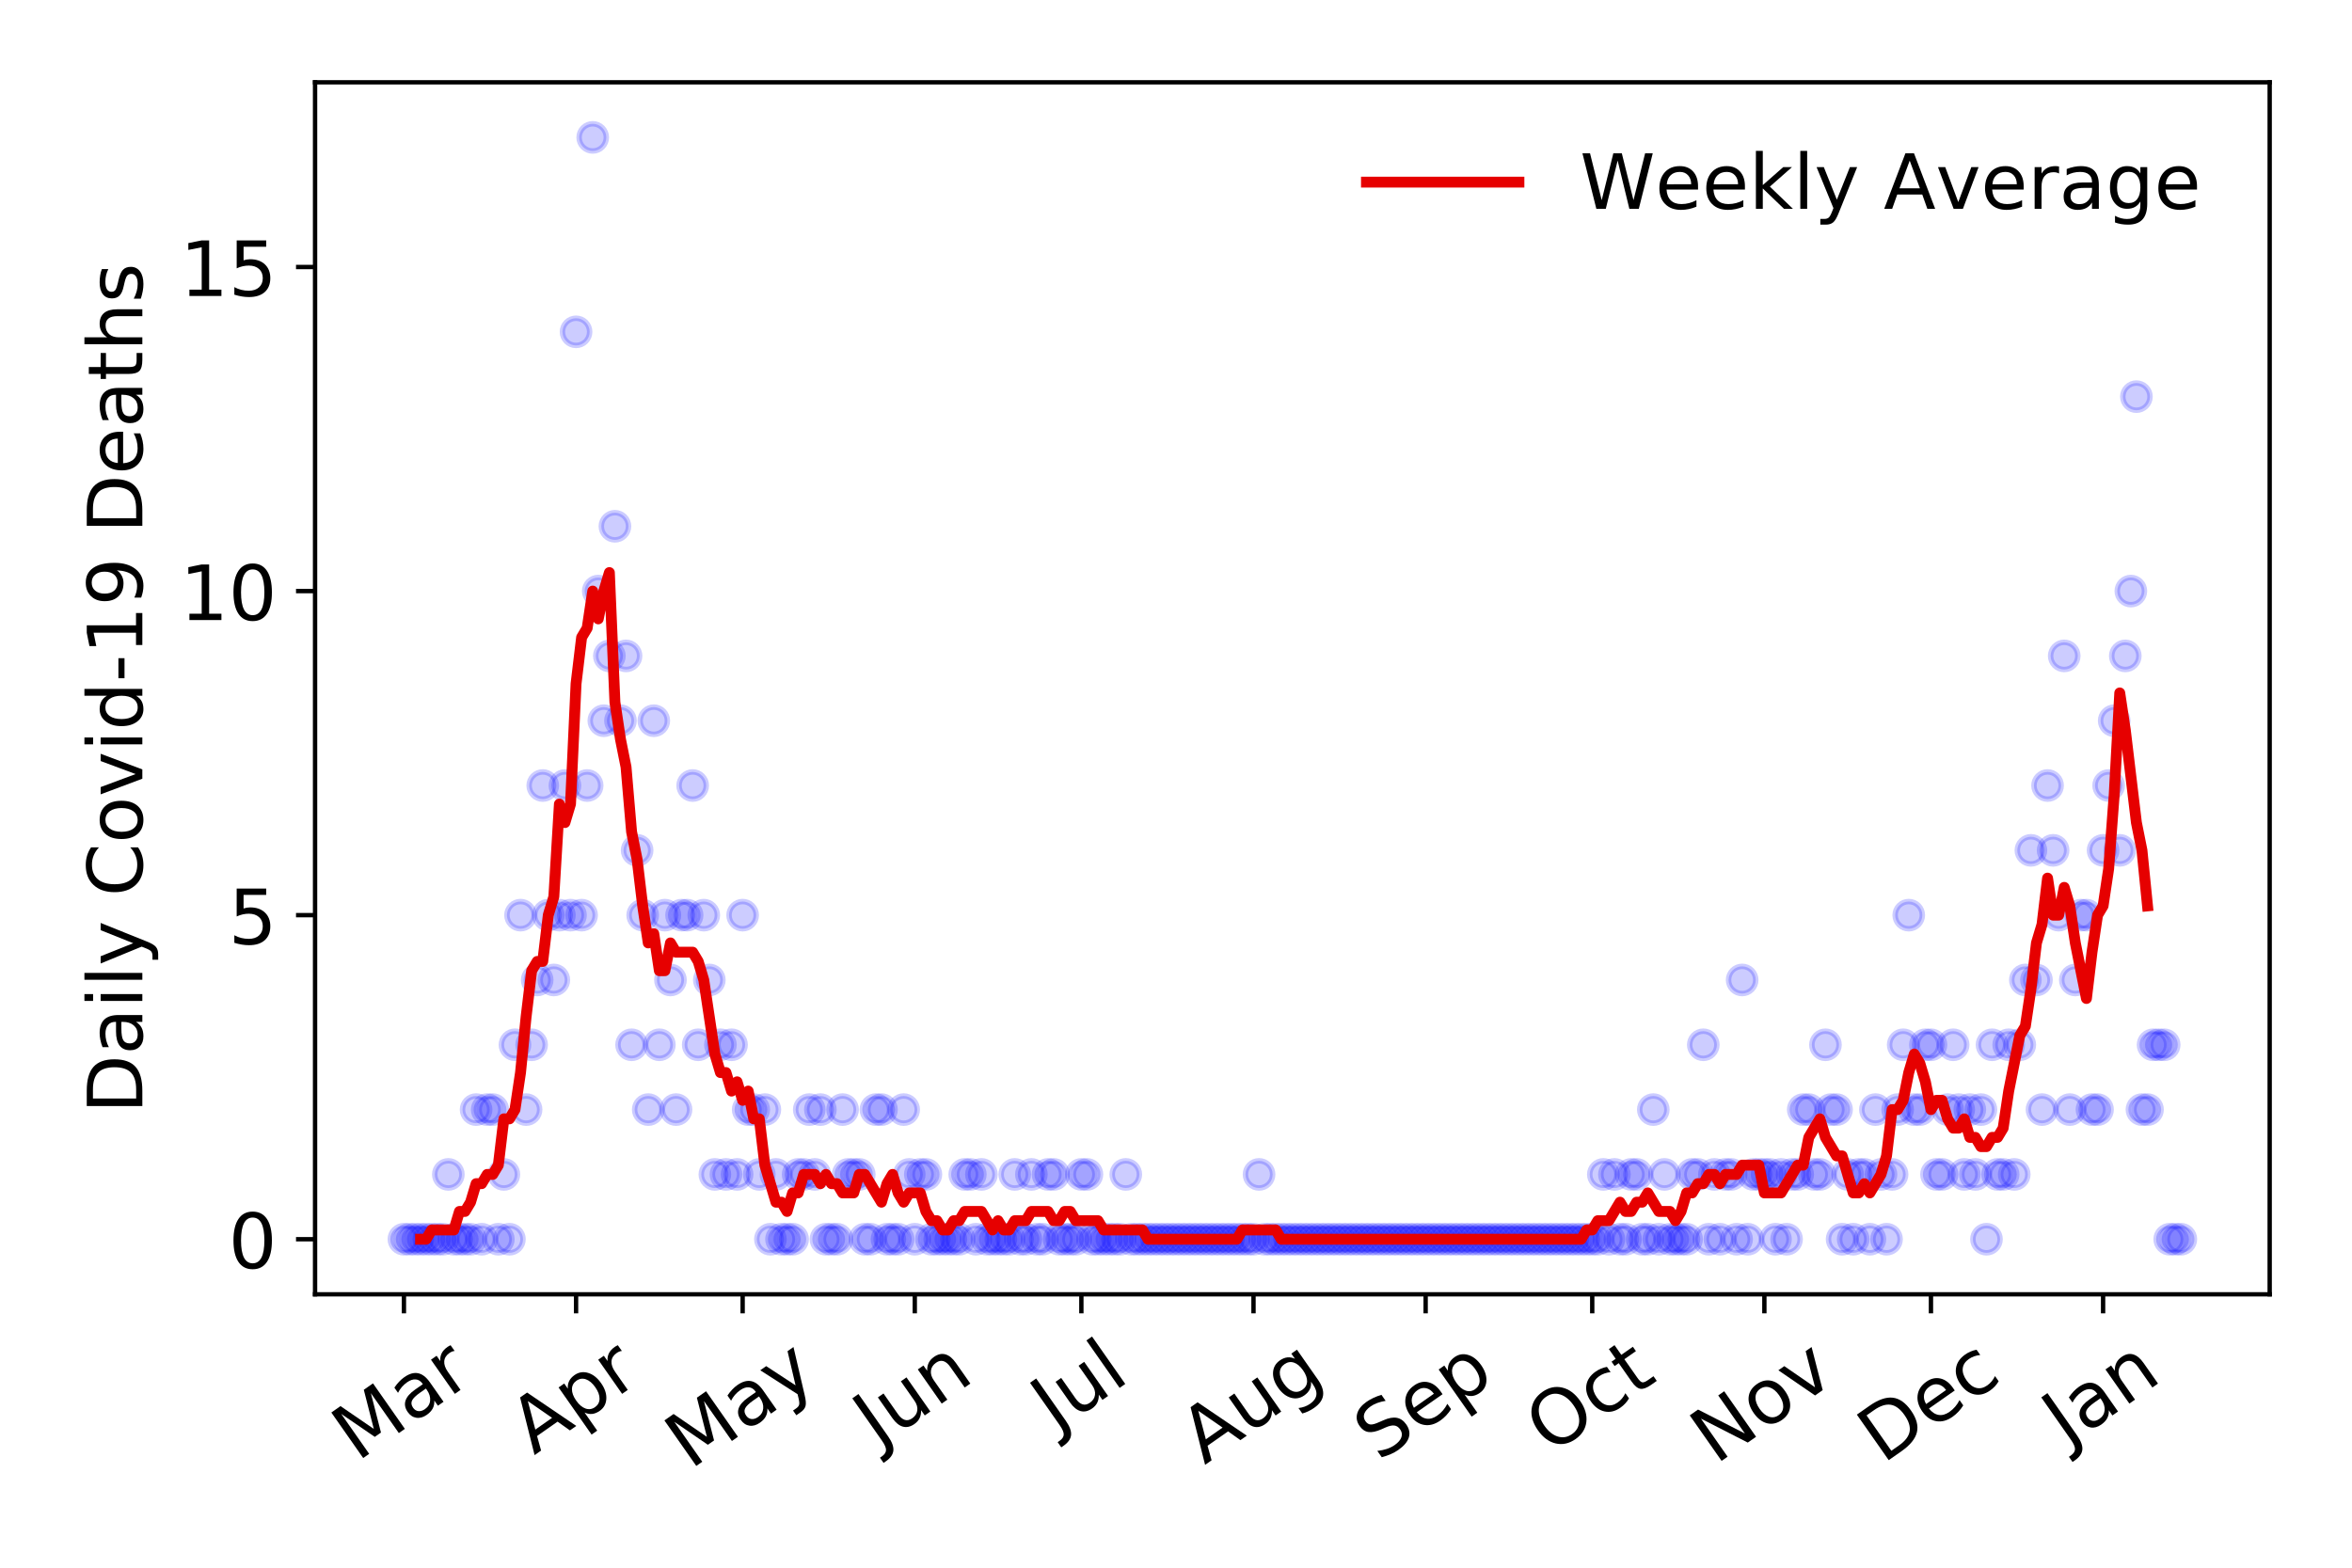 <?xml version="1.0" encoding="utf-8" standalone="no"?>
<!DOCTYPE svg PUBLIC "-//W3C//DTD SVG 1.1//EN"
  "http://www.w3.org/Graphics/SVG/1.1/DTD/svg11.dtd">
<!-- Created with matplotlib (https://matplotlib.org/) -->
<svg height="288pt" version="1.1" viewBox="0 0 432 288" width="432pt" xmlns="http://www.w3.org/2000/svg" xmlns:xlink="http://www.w3.org/1999/xlink">
 <defs>
  <style type="text/css">
*{stroke-linecap:butt;stroke-linejoin:round;}
  </style>
 </defs>
 <g id="figure_1">
  <g id="patch_1">
   <path d="M 0 288 
L 432 288 
L 432 0 
L 0 0 
z
" style="fill:#ffffff;"/>
  </g>
  <g id="axes_1">
   <g id="patch_2">
    <path d="M 57.87 237.778 
L 416.88 237.778 
L 416.88 15.12 
L 57.87 15.12 
z
" style="fill:#ffffff;"/>
   </g>
   <g id="matplotlib.axis_1">
    <g id="xtick_1">
     <g id="line2d_1">
      <defs>
       <path d="M 0 0 
L 0 3.5 
" id="m672699ea90" style="stroke:#000000;stroke-width:0.8;"/>
      </defs>
      <g>
       <use style="stroke:#000000;stroke-width:0.8;" x="74.189" xlink:href="#m672699ea90" y="237.778"/>
      </g>
     </g>
     <g id="text_1">
      <!-- Mar -->
      <defs>
       <path d="M 9.812 72.906 
L 24.516 72.906 
L 43.109 23.297 
L 61.812 72.906 
L 76.516 72.906 
L 76.516 0 
L 66.891 0 
L 66.891 64.016 
L 48.094 14.016 
L 38.188 14.016 
L 19.391 64.016 
L 19.391 0 
L 9.812 0 
z
" id="DejaVuSans-77"/>
       <path d="M 34.281 27.484 
Q 23.391 27.484 19.188 25 
Q 14.984 22.516 14.984 16.5 
Q 14.984 11.719 18.141 8.906 
Q 21.297 6.109 26.703 6.109 
Q 34.188 6.109 38.703 11.406 
Q 43.219 16.703 43.219 25.484 
L 43.219 27.484 
z
M 52.203 31.203 
L 52.203 0 
L 43.219 0 
L 43.219 8.297 
Q 40.141 3.328 35.547 0.953 
Q 30.953 -1.422 24.312 -1.422 
Q 15.922 -1.422 10.953 3.297 
Q 6 8.016 6 15.922 
Q 6 25.141 12.172 29.828 
Q 18.359 34.516 30.609 34.516 
L 43.219 34.516 
L 43.219 35.406 
Q 43.219 41.609 39.141 45 
Q 35.062 48.391 27.688 48.391 
Q 23 48.391 18.547 47.266 
Q 14.109 46.141 10.016 43.891 
L 10.016 52.203 
Q 14.938 54.109 19.578 55.047 
Q 24.219 56 28.609 56 
Q 40.484 56 46.344 49.844 
Q 52.203 43.703 52.203 31.203 
z
" id="DejaVuSans-97"/>
       <path d="M 41.109 46.297 
Q 39.594 47.172 37.812 47.578 
Q 36.031 48 33.891 48 
Q 26.266 48 22.188 43.047 
Q 18.109 38.094 18.109 28.812 
L 18.109 0 
L 9.078 0 
L 9.078 54.688 
L 18.109 54.688 
L 18.109 46.188 
Q 20.953 51.172 25.484 53.578 
Q 30.031 56 36.531 56 
Q 37.453 56 38.578 55.875 
Q 39.703 55.766 41.062 55.516 
z
" id="DejaVuSans-114"/>
      </defs>
      <g transform="translate(65.586 268.643)rotate(-35)scale(0.14 -0.14)">
       <use xlink:href="#DejaVuSans-77"/>
       <use x="86.279" xlink:href="#DejaVuSans-97"/>
       <use x="147.559" xlink:href="#DejaVuSans-114"/>
      </g>
     </g>
    </g>
    <g id="xtick_2">
     <g id="line2d_2">
      <g>
       <use style="stroke:#000000;stroke-width:0.8;" x="105.806" xlink:href="#m672699ea90" y="237.778"/>
      </g>
     </g>
     <g id="text_2">
      <!-- Apr -->
      <defs>
       <path d="M 34.188 63.188 
L 20.797 26.906 
L 47.609 26.906 
z
M 28.609 72.906 
L 39.797 72.906 
L 67.578 0 
L 57.328 0 
L 50.688 18.703 
L 17.828 18.703 
L 11.188 0 
L 0.781 0 
z
" id="DejaVuSans-65"/>
       <path d="M 18.109 8.203 
L 18.109 -20.797 
L 9.078 -20.797 
L 9.078 54.688 
L 18.109 54.688 
L 18.109 46.391 
Q 20.953 51.266 25.266 53.625 
Q 29.594 56 35.594 56 
Q 45.562 56 51.781 48.094 
Q 58.016 40.188 58.016 27.297 
Q 58.016 14.406 51.781 6.484 
Q 45.562 -1.422 35.594 -1.422 
Q 29.594 -1.422 25.266 0.953 
Q 20.953 3.328 18.109 8.203 
z
M 48.688 27.297 
Q 48.688 37.203 44.609 42.844 
Q 40.531 48.484 33.406 48.484 
Q 26.266 48.484 22.188 42.844 
Q 18.109 37.203 18.109 27.297 
Q 18.109 17.391 22.188 11.75 
Q 26.266 6.109 33.406 6.109 
Q 40.531 6.109 44.609 11.75 
Q 48.688 17.391 48.688 27.297 
z
" id="DejaVuSans-112"/>
      </defs>
      <g transform="translate(98.102 267.384)rotate(-35)scale(0.14 -0.14)">
       <use xlink:href="#DejaVuSans-65"/>
       <use x="68.408" xlink:href="#DejaVuSans-112"/>
       <use x="131.885" xlink:href="#DejaVuSans-114"/>
      </g>
     </g>
    </g>
    <g id="xtick_3">
     <g id="line2d_3">
      <g>
       <use style="stroke:#000000;stroke-width:0.8;" x="136.403" xlink:href="#m672699ea90" y="237.778"/>
      </g>
     </g>
     <g id="text_3">
      <!-- May -->
      <defs>
       <path d="M 32.172 -5.078 
Q 28.375 -14.844 24.75 -17.812 
Q 21.141 -20.797 15.094 -20.797 
L 7.906 -20.797 
L 7.906 -13.281 
L 13.188 -13.281 
Q 16.891 -13.281 18.938 -11.516 
Q 21 -9.766 23.484 -3.219 
L 25.094 0.875 
L 2.984 54.688 
L 12.5 54.688 
L 29.594 11.922 
L 46.688 54.688 
L 56.203 54.688 
z
" id="DejaVuSans-121"/>
      </defs>
      <g transform="translate(126.764 270.094)rotate(-35)scale(0.14 -0.14)">
       <use xlink:href="#DejaVuSans-77"/>
       <use x="86.279" xlink:href="#DejaVuSans-97"/>
       <use x="147.559" xlink:href="#DejaVuSans-121"/>
      </g>
     </g>
    </g>
    <g id="xtick_4">
     <g id="line2d_4">
      <g>
       <use style="stroke:#000000;stroke-width:0.8;" x="168.021" xlink:href="#m672699ea90" y="237.778"/>
      </g>
     </g>
     <g id="text_4">
      <!-- Jun -->
      <defs>
       <path d="M 9.812 72.906 
L 19.672 72.906 
L 19.672 5.078 
Q 19.672 -8.109 14.672 -14.062 
Q 9.672 -20.016 -1.422 -20.016 
L -5.172 -20.016 
L -5.172 -11.719 
L -2.094 -11.719 
Q 4.438 -11.719 7.125 -8.047 
Q 9.812 -4.391 9.812 5.078 
z
" id="DejaVuSans-74"/>
       <path d="M 8.5 21.578 
L 8.5 54.688 
L 17.484 54.688 
L 17.484 21.922 
Q 17.484 14.156 20.5 10.266 
Q 23.531 6.391 29.594 6.391 
Q 36.859 6.391 41.078 11.031 
Q 45.312 15.672 45.312 23.688 
L 45.312 54.688 
L 54.297 54.688 
L 54.297 0 
L 45.312 0 
L 45.312 8.406 
Q 42.047 3.422 37.719 1 
Q 33.406 -1.422 27.688 -1.422 
Q 18.266 -1.422 13.375 4.438 
Q 8.5 10.297 8.5 21.578 
z
M 31.109 56 
z
" id="DejaVuSans-117"/>
       <path d="M 54.891 33.016 
L 54.891 0 
L 45.906 0 
L 45.906 32.719 
Q 45.906 40.484 42.875 44.328 
Q 39.844 48.188 33.797 48.188 
Q 26.516 48.188 22.312 43.547 
Q 18.109 38.922 18.109 30.906 
L 18.109 0 
L 9.078 0 
L 9.078 54.688 
L 18.109 54.688 
L 18.109 46.188 
Q 21.344 51.125 25.703 53.562 
Q 30.078 56 35.797 56 
Q 45.219 56 50.047 50.172 
Q 54.891 44.344 54.891 33.016 
z
" id="DejaVuSans-110"/>
      </defs>
      <g transform="translate(161.277 266.039)rotate(-35)scale(0.14 -0.14)">
       <use xlink:href="#DejaVuSans-74"/>
       <use x="29.492" xlink:href="#DejaVuSans-117"/>
       <use x="92.871" xlink:href="#DejaVuSans-110"/>
      </g>
     </g>
    </g>
    <g id="xtick_5">
     <g id="line2d_5">
      <g>
       <use style="stroke:#000000;stroke-width:0.8;" x="198.618" xlink:href="#m672699ea90" y="237.778"/>
      </g>
     </g>
     <g id="text_5">
      <!-- Jul -->
      <defs>
       <path d="M 9.422 75.984 
L 18.406 75.984 
L 18.406 0 
L 9.422 0 
z
" id="DejaVuSans-108"/>
      </defs>
      <g transform="translate(193.916 263.181)rotate(-35)scale(0.14 -0.14)">
       <use xlink:href="#DejaVuSans-74"/>
       <use x="29.492" xlink:href="#DejaVuSans-117"/>
       <use x="92.871" xlink:href="#DejaVuSans-108"/>
      </g>
     </g>
    </g>
    <g id="xtick_6">
     <g id="line2d_6">
      <g>
       <use style="stroke:#000000;stroke-width:0.8;" x="230.236" xlink:href="#m672699ea90" y="237.778"/>
      </g>
     </g>
     <g id="text_6">
      <!-- Aug -->
      <defs>
       <path d="M 45.406 27.984 
Q 45.406 37.75 41.375 43.109 
Q 37.359 48.484 30.078 48.484 
Q 22.859 48.484 18.828 43.109 
Q 14.797 37.75 14.797 27.984 
Q 14.797 18.266 18.828 12.891 
Q 22.859 7.516 30.078 7.516 
Q 37.359 7.516 41.375 12.891 
Q 45.406 18.266 45.406 27.984 
z
M 54.391 6.781 
Q 54.391 -7.172 48.188 -13.984 
Q 42 -20.797 29.203 -20.797 
Q 24.469 -20.797 20.266 -20.094 
Q 16.062 -19.391 12.109 -17.922 
L 12.109 -9.188 
Q 16.062 -11.328 19.922 -12.344 
Q 23.781 -13.375 27.781 -13.375 
Q 36.625 -13.375 41.016 -8.766 
Q 45.406 -4.156 45.406 5.172 
L 45.406 9.625 
Q 42.625 4.781 38.281 2.391 
Q 33.938 0 27.875 0 
Q 17.828 0 11.672 7.656 
Q 5.516 15.328 5.516 27.984 
Q 5.516 40.672 11.672 48.328 
Q 17.828 56 27.875 56 
Q 33.938 56 38.281 53.609 
Q 42.625 51.219 45.406 46.391 
L 45.406 54.688 
L 54.391 54.688 
z
" id="DejaVuSans-103"/>
      </defs>
      <g transform="translate(221.255 269.172)rotate(-35)scale(0.14 -0.14)">
       <use xlink:href="#DejaVuSans-65"/>
       <use x="68.408" xlink:href="#DejaVuSans-117"/>
       <use x="131.787" xlink:href="#DejaVuSans-103"/>
      </g>
     </g>
    </g>
    <g id="xtick_7">
     <g id="line2d_7">
      <g>
       <use style="stroke:#000000;stroke-width:0.8;" x="261.853" xlink:href="#m672699ea90" y="237.778"/>
      </g>
     </g>
     <g id="text_7">
      <!-- Sep -->
      <defs>
       <path d="M 53.516 70.516 
L 53.516 60.891 
Q 47.906 63.578 42.922 64.891 
Q 37.938 66.219 33.297 66.219 
Q 25.25 66.219 20.875 63.094 
Q 16.5 59.969 16.5 54.203 
Q 16.5 49.359 19.406 46.891 
Q 22.312 44.438 30.422 42.922 
L 36.375 41.703 
Q 47.406 39.594 52.656 34.297 
Q 57.906 29 57.906 20.125 
Q 57.906 9.516 50.797 4.047 
Q 43.703 -1.422 29.984 -1.422 
Q 24.812 -1.422 18.969 -0.25 
Q 13.141 0.922 6.891 3.219 
L 6.891 13.375 
Q 12.891 10.016 18.656 8.297 
Q 24.422 6.594 29.984 6.594 
Q 38.422 6.594 43.016 9.906 
Q 47.609 13.234 47.609 19.391 
Q 47.609 24.75 44.312 27.781 
Q 41.016 30.812 33.5 32.328 
L 27.484 33.5 
Q 16.453 35.688 11.516 40.375 
Q 6.594 45.062 6.594 53.422 
Q 6.594 63.094 13.406 68.656 
Q 20.219 74.219 32.172 74.219 
Q 37.312 74.219 42.625 73.281 
Q 47.953 72.359 53.516 70.516 
z
" id="DejaVuSans-83"/>
       <path d="M 56.203 29.594 
L 56.203 25.203 
L 14.891 25.203 
Q 15.484 15.922 20.484 11.062 
Q 25.484 6.203 34.422 6.203 
Q 39.594 6.203 44.453 7.469 
Q 49.312 8.734 54.109 11.281 
L 54.109 2.781 
Q 49.266 0.734 44.188 -0.344 
Q 39.109 -1.422 33.891 -1.422 
Q 20.797 -1.422 13.156 6.188 
Q 5.516 13.812 5.516 26.812 
Q 5.516 40.234 12.766 48.109 
Q 20.016 56 32.328 56 
Q 43.359 56 49.781 48.891 
Q 56.203 41.797 56.203 29.594 
z
M 47.219 32.234 
Q 47.125 39.594 43.094 43.984 
Q 39.062 48.391 32.422 48.391 
Q 24.906 48.391 20.391 44.141 
Q 15.875 39.891 15.188 32.172 
z
" id="DejaVuSans-101"/>
      </defs>
      <g transform="translate(253.26 268.629)rotate(-35)scale(0.14 -0.14)">
       <use xlink:href="#DejaVuSans-83"/>
       <use x="63.477" xlink:href="#DejaVuSans-101"/>
       <use x="125" xlink:href="#DejaVuSans-112"/>
      </g>
     </g>
    </g>
    <g id="xtick_8">
     <g id="line2d_8">
      <g>
       <use style="stroke:#000000;stroke-width:0.8;" x="292.45" xlink:href="#m672699ea90" y="237.778"/>
      </g>
     </g>
     <g id="text_8">
      <!-- Oct -->
      <defs>
       <path d="M 39.406 66.219 
Q 28.656 66.219 22.328 58.203 
Q 16.016 50.203 16.016 36.375 
Q 16.016 22.609 22.328 14.594 
Q 28.656 6.594 39.406 6.594 
Q 50.141 6.594 56.422 14.594 
Q 62.703 22.609 62.703 36.375 
Q 62.703 50.203 56.422 58.203 
Q 50.141 66.219 39.406 66.219 
z
M 39.406 74.219 
Q 54.734 74.219 63.906 63.938 
Q 73.094 53.656 73.094 36.375 
Q 73.094 19.141 63.906 8.859 
Q 54.734 -1.422 39.406 -1.422 
Q 24.031 -1.422 14.812 8.828 
Q 5.609 19.094 5.609 36.375 
Q 5.609 53.656 14.812 63.938 
Q 24.031 74.219 39.406 74.219 
z
" id="DejaVuSans-79"/>
       <path d="M 48.781 52.594 
L 48.781 44.188 
Q 44.969 46.297 41.141 47.344 
Q 37.312 48.391 33.406 48.391 
Q 24.656 48.391 19.812 42.844 
Q 14.984 37.312 14.984 27.297 
Q 14.984 17.281 19.812 11.734 
Q 24.656 6.203 33.406 6.203 
Q 37.312 6.203 41.141 7.25 
Q 44.969 8.297 48.781 10.406 
L 48.781 2.094 
Q 45.016 0.344 40.984 -0.531 
Q 36.969 -1.422 32.422 -1.422 
Q 20.062 -1.422 12.781 6.344 
Q 5.516 14.109 5.516 27.297 
Q 5.516 40.672 12.859 48.328 
Q 20.219 56 33.016 56 
Q 37.156 56 41.109 55.141 
Q 45.062 54.297 48.781 52.594 
z
" id="DejaVuSans-99"/>
       <path d="M 18.312 70.219 
L 18.312 54.688 
L 36.812 54.688 
L 36.812 47.703 
L 18.312 47.703 
L 18.312 18.016 
Q 18.312 11.328 20.141 9.422 
Q 21.969 7.516 27.594 7.516 
L 36.812 7.516 
L 36.812 0 
L 27.594 0 
Q 17.188 0 13.234 3.875 
Q 9.281 7.766 9.281 18.016 
L 9.281 47.703 
L 2.688 47.703 
L 2.688 54.688 
L 9.281 54.688 
L 9.281 70.219 
z
" id="DejaVuSans-116"/>
      </defs>
      <g transform="translate(284.752 267.377)rotate(-35)scale(0.14 -0.14)">
       <use xlink:href="#DejaVuSans-79"/>
       <use x="78.711" xlink:href="#DejaVuSans-99"/>
       <use x="133.691" xlink:href="#DejaVuSans-116"/>
      </g>
     </g>
    </g>
    <g id="xtick_9">
     <g id="line2d_9">
      <g>
       <use style="stroke:#000000;stroke-width:0.8;" x="324.068" xlink:href="#m672699ea90" y="237.778"/>
      </g>
     </g>
     <g id="text_9">
      <!-- Nov -->
      <defs>
       <path d="M 9.812 72.906 
L 23.094 72.906 
L 55.422 11.922 
L 55.422 72.906 
L 64.984 72.906 
L 64.984 0 
L 51.703 0 
L 19.391 60.984 
L 19.391 0 
L 9.812 0 
z
" id="DejaVuSans-78"/>
       <path d="M 30.609 48.391 
Q 23.391 48.391 19.188 42.75 
Q 14.984 37.109 14.984 27.297 
Q 14.984 17.484 19.156 11.844 
Q 23.344 6.203 30.609 6.203 
Q 37.797 6.203 41.984 11.859 
Q 46.188 17.531 46.188 27.297 
Q 46.188 37.016 41.984 42.703 
Q 37.797 48.391 30.609 48.391 
z
M 30.609 56 
Q 42.328 56 49.016 48.375 
Q 55.719 40.766 55.719 27.297 
Q 55.719 13.875 49.016 6.219 
Q 42.328 -1.422 30.609 -1.422 
Q 18.844 -1.422 12.172 6.219 
Q 5.516 13.875 5.516 27.297 
Q 5.516 40.766 12.172 48.375 
Q 18.844 56 30.609 56 
z
" id="DejaVuSans-111"/>
       <path d="M 2.984 54.688 
L 12.5 54.688 
L 29.594 8.797 
L 46.688 54.688 
L 56.203 54.688 
L 35.688 0 
L 23.484 0 
z
" id="DejaVuSans-118"/>
      </defs>
      <g transform="translate(315.091 269.166)rotate(-35)scale(0.14 -0.14)">
       <use xlink:href="#DejaVuSans-78"/>
       <use x="74.805" xlink:href="#DejaVuSans-111"/>
       <use x="135.986" xlink:href="#DejaVuSans-118"/>
      </g>
     </g>
    </g>
    <g id="xtick_10">
     <g id="line2d_10">
      <g>
       <use style="stroke:#000000;stroke-width:0.8;" x="354.665" xlink:href="#m672699ea90" y="237.778"/>
      </g>
     </g>
     <g id="text_10">
      <!-- Dec -->
      <defs>
       <path d="M 19.672 64.797 
L 19.672 8.109 
L 31.594 8.109 
Q 46.688 8.109 53.688 14.938 
Q 60.688 21.781 60.688 36.531 
Q 60.688 51.172 53.688 57.984 
Q 46.688 64.797 31.594 64.797 
z
M 9.812 72.906 
L 30.078 72.906 
Q 51.266 72.906 61.172 64.094 
Q 71.094 55.281 71.094 36.531 
Q 71.094 17.672 61.125 8.828 
Q 51.172 0 30.078 0 
L 9.812 0 
z
" id="DejaVuSans-68"/>
      </defs>
      <g transform="translate(345.785 269.032)rotate(-35)scale(0.14 -0.14)">
       <use xlink:href="#DejaVuSans-68"/>
       <use x="77.002" xlink:href="#DejaVuSans-101"/>
       <use x="138.525" xlink:href="#DejaVuSans-99"/>
      </g>
     </g>
    </g>
    <g id="xtick_11">
     <g id="line2d_11">
      <g>
       <use style="stroke:#000000;stroke-width:0.8;" x="386.283" xlink:href="#m672699ea90" y="237.778"/>
      </g>
     </g>
     <g id="text_11">
      <!-- Jan -->
      <g transform="translate(379.659 265.871)rotate(-35)scale(0.14 -0.14)">
       <use xlink:href="#DejaVuSans-74"/>
       <use x="29.492" xlink:href="#DejaVuSans-97"/>
       <use x="90.771" xlink:href="#DejaVuSans-110"/>
      </g>
     </g>
    </g>
   </g>
   <g id="matplotlib.axis_2">
    <g id="ytick_1">
     <g id="line2d_12">
      <defs>
       <path d="M 0 0 
L -3.5 0 
" id="mcb0ad944b3" style="stroke:#000000;stroke-width:0.8;"/>
      </defs>
      <g>
       <use style="stroke:#000000;stroke-width:0.8;" x="57.87" xlink:href="#mcb0ad944b3" y="227.657"/>
      </g>
     </g>
     <g id="text_12">
      <!-- 0 -->
      <defs>
       <path d="M 31.781 66.406 
Q 24.172 66.406 20.328 58.906 
Q 16.5 51.422 16.5 36.375 
Q 16.5 21.391 20.328 13.891 
Q 24.172 6.391 31.781 6.391 
Q 39.453 6.391 43.281 13.891 
Q 47.125 21.391 47.125 36.375 
Q 47.125 51.422 43.281 58.906 
Q 39.453 66.406 31.781 66.406 
z
M 31.781 74.219 
Q 44.047 74.219 50.516 64.516 
Q 56.984 54.828 56.984 36.375 
Q 56.984 17.969 50.516 8.266 
Q 44.047 -1.422 31.781 -1.422 
Q 19.531 -1.422 13.062 8.266 
Q 6.594 17.969 6.594 36.375 
Q 6.594 54.828 13.062 64.516 
Q 19.531 74.219 31.781 74.219 
z
" id="DejaVuSans-48"/>
      </defs>
      <g transform="translate(41.962 232.976)scale(0.14 -0.14)">
       <use xlink:href="#DejaVuSans-48"/>
      </g>
     </g>
    </g>
    <g id="ytick_2">
     <g id="line2d_13">
      <g>
       <use style="stroke:#000000;stroke-width:0.8;" x="57.87" xlink:href="#mcb0ad944b3" y="168.123"/>
      </g>
     </g>
     <g id="text_13">
      <!-- 5 -->
      <defs>
       <path d="M 10.797 72.906 
L 49.516 72.906 
L 49.516 64.594 
L 19.828 64.594 
L 19.828 46.734 
Q 21.969 47.469 24.109 47.828 
Q 26.266 48.188 28.422 48.188 
Q 40.625 48.188 47.75 41.5 
Q 54.891 34.812 54.891 23.391 
Q 54.891 11.625 47.562 5.094 
Q 40.234 -1.422 26.906 -1.422 
Q 22.312 -1.422 17.547 -0.641 
Q 12.797 0.141 7.719 1.703 
L 7.719 11.625 
Q 12.109 9.234 16.797 8.062 
Q 21.484 6.891 26.703 6.891 
Q 35.156 6.891 40.078 11.328 
Q 45.016 15.766 45.016 23.391 
Q 45.016 31 40.078 35.438 
Q 35.156 39.891 26.703 39.891 
Q 22.75 39.891 18.812 39.016 
Q 14.891 38.141 10.797 36.281 
z
" id="DejaVuSans-53"/>
      </defs>
      <g transform="translate(41.962 173.442)scale(0.14 -0.14)">
       <use xlink:href="#DejaVuSans-53"/>
      </g>
     </g>
    </g>
    <g id="ytick_3">
     <g id="line2d_14">
      <g>
       <use style="stroke:#000000;stroke-width:0.8;" x="57.87" xlink:href="#mcb0ad944b3" y="108.589"/>
      </g>
     </g>
     <g id="text_14">
      <!-- 10 -->
      <defs>
       <path d="M 12.406 8.297 
L 28.516 8.297 
L 28.516 63.922 
L 10.984 60.406 
L 10.984 69.391 
L 28.422 72.906 
L 38.281 72.906 
L 38.281 8.297 
L 54.391 8.297 
L 54.391 0 
L 12.406 0 
z
" id="DejaVuSans-49"/>
      </defs>
      <g transform="translate(33.055 113.908)scale(0.14 -0.14)">
       <use xlink:href="#DejaVuSans-49"/>
       <use x="63.623" xlink:href="#DejaVuSans-48"/>
      </g>
     </g>
    </g>
    <g id="ytick_4">
     <g id="line2d_15">
      <g>
       <use style="stroke:#000000;stroke-width:0.8;" x="57.87" xlink:href="#mcb0ad944b3" y="49.055"/>
      </g>
     </g>
     <g id="text_15">
      <!-- 15 -->
      <g transform="translate(33.055 54.373)scale(0.14 -0.14)">
       <use xlink:href="#DejaVuSans-49"/>
       <use x="63.623" xlink:href="#DejaVuSans-53"/>
      </g>
     </g>
    </g>
    <g id="text_16">
     <!-- Daily Covid-19 Deaths -->
     <defs>
      <path d="M 9.422 54.688 
L 18.406 54.688 
L 18.406 0 
L 9.422 0 
z
M 9.422 75.984 
L 18.406 75.984 
L 18.406 64.594 
L 9.422 64.594 
z
" id="DejaVuSans-105"/>
      <path id="DejaVuSans-32"/>
      <path d="M 64.406 67.281 
L 64.406 56.891 
Q 59.422 61.531 53.781 63.812 
Q 48.141 66.109 41.797 66.109 
Q 29.297 66.109 22.656 58.469 
Q 16.016 50.828 16.016 36.375 
Q 16.016 21.969 22.656 14.328 
Q 29.297 6.688 41.797 6.688 
Q 48.141 6.688 53.781 8.984 
Q 59.422 11.281 64.406 15.922 
L 64.406 5.609 
Q 59.234 2.094 53.438 0.328 
Q 47.656 -1.422 41.219 -1.422 
Q 24.656 -1.422 15.125 8.703 
Q 5.609 18.844 5.609 36.375 
Q 5.609 53.953 15.125 64.078 
Q 24.656 74.219 41.219 74.219 
Q 47.75 74.219 53.531 72.484 
Q 59.328 70.75 64.406 67.281 
z
" id="DejaVuSans-67"/>
      <path d="M 45.406 46.391 
L 45.406 75.984 
L 54.391 75.984 
L 54.391 0 
L 45.406 0 
L 45.406 8.203 
Q 42.578 3.328 38.25 0.953 
Q 33.938 -1.422 27.875 -1.422 
Q 17.969 -1.422 11.734 6.484 
Q 5.516 14.406 5.516 27.297 
Q 5.516 40.188 11.734 48.094 
Q 17.969 56 27.875 56 
Q 33.938 56 38.25 53.625 
Q 42.578 51.266 45.406 46.391 
z
M 14.797 27.297 
Q 14.797 17.391 18.875 11.75 
Q 22.953 6.109 30.078 6.109 
Q 37.203 6.109 41.297 11.75 
Q 45.406 17.391 45.406 27.297 
Q 45.406 37.203 41.297 42.844 
Q 37.203 48.484 30.078 48.484 
Q 22.953 48.484 18.875 42.844 
Q 14.797 37.203 14.797 27.297 
z
" id="DejaVuSans-100"/>
      <path d="M 4.891 31.391 
L 31.203 31.391 
L 31.203 23.391 
L 4.891 23.391 
z
" id="DejaVuSans-45"/>
      <path d="M 10.984 1.516 
L 10.984 10.5 
Q 14.703 8.734 18.5 7.812 
Q 22.312 6.891 25.984 6.891 
Q 35.75 6.891 40.891 13.453 
Q 46.047 20.016 46.781 33.406 
Q 43.953 29.203 39.594 26.953 
Q 35.25 24.703 29.984 24.703 
Q 19.047 24.703 12.672 31.312 
Q 6.297 37.938 6.297 49.422 
Q 6.297 60.641 12.938 67.422 
Q 19.578 74.219 30.609 74.219 
Q 43.266 74.219 49.922 64.516 
Q 56.594 54.828 56.594 36.375 
Q 56.594 19.141 48.406 8.859 
Q 40.234 -1.422 26.422 -1.422 
Q 22.703 -1.422 18.891 -0.688 
Q 15.094 0.047 10.984 1.516 
z
M 30.609 32.422 
Q 37.25 32.422 41.125 36.953 
Q 45.016 41.5 45.016 49.422 
Q 45.016 57.281 41.125 61.844 
Q 37.25 66.406 30.609 66.406 
Q 23.969 66.406 20.094 61.844 
Q 16.219 57.281 16.219 49.422 
Q 16.219 41.5 20.094 36.953 
Q 23.969 32.422 30.609 32.422 
z
" id="DejaVuSans-57"/>
      <path d="M 54.891 33.016 
L 54.891 0 
L 45.906 0 
L 45.906 32.719 
Q 45.906 40.484 42.875 44.328 
Q 39.844 48.188 33.797 48.188 
Q 26.516 48.188 22.312 43.547 
Q 18.109 38.922 18.109 30.906 
L 18.109 0 
L 9.078 0 
L 9.078 75.984 
L 18.109 75.984 
L 18.109 46.188 
Q 21.344 51.125 25.703 53.562 
Q 30.078 56 35.797 56 
Q 45.219 56 50.047 50.172 
Q 54.891 44.344 54.891 33.016 
z
" id="DejaVuSans-104"/>
      <path d="M 44.281 53.078 
L 44.281 44.578 
Q 40.484 46.531 36.375 47.5 
Q 32.281 48.484 27.875 48.484 
Q 21.188 48.484 17.844 46.438 
Q 14.5 44.391 14.5 40.281 
Q 14.5 37.156 16.891 35.375 
Q 19.281 33.594 26.516 31.984 
L 29.594 31.297 
Q 39.156 29.25 43.188 25.516 
Q 47.219 21.781 47.219 15.094 
Q 47.219 7.469 41.188 3.016 
Q 35.156 -1.422 24.609 -1.422 
Q 20.219 -1.422 15.453 -0.562 
Q 10.688 0.297 5.422 2 
L 5.422 11.281 
Q 10.406 8.688 15.234 7.391 
Q 20.062 6.109 24.812 6.109 
Q 31.156 6.109 34.562 8.281 
Q 37.984 10.453 37.984 14.406 
Q 37.984 18.062 35.516 20.016 
Q 33.062 21.969 24.703 23.781 
L 21.578 24.516 
Q 13.234 26.266 9.516 29.906 
Q 5.812 33.547 5.812 39.891 
Q 5.812 47.609 11.281 51.797 
Q 16.75 56 26.812 56 
Q 31.781 56 36.172 55.266 
Q 40.578 54.547 44.281 53.078 
z
" id="DejaVuSans-115"/>
     </defs>
     <g transform="translate(26.143 204.56)rotate(-90)scale(0.14 -0.14)">
      <use xlink:href="#DejaVuSans-68"/>
      <use x="77.002" xlink:href="#DejaVuSans-97"/>
      <use x="138.281" xlink:href="#DejaVuSans-105"/>
      <use x="166.064" xlink:href="#DejaVuSans-108"/>
      <use x="193.848" xlink:href="#DejaVuSans-121"/>
      <use x="253.027" xlink:href="#DejaVuSans-32"/>
      <use x="284.814" xlink:href="#DejaVuSans-67"/>
      <use x="354.639" xlink:href="#DejaVuSans-111"/>
      <use x="415.82" xlink:href="#DejaVuSans-118"/>
      <use x="475" xlink:href="#DejaVuSans-105"/>
      <use x="502.783" xlink:href="#DejaVuSans-100"/>
      <use x="566.26" xlink:href="#DejaVuSans-45"/>
      <use x="602.344" xlink:href="#DejaVuSans-49"/>
      <use x="665.967" xlink:href="#DejaVuSans-57"/>
      <use x="729.59" xlink:href="#DejaVuSans-32"/>
      <use x="761.377" xlink:href="#DejaVuSans-68"/>
      <use x="838.379" xlink:href="#DejaVuSans-101"/>
      <use x="899.902" xlink:href="#DejaVuSans-97"/>
      <use x="961.182" xlink:href="#DejaVuSans-116"/>
      <use x="1000.391" xlink:href="#DejaVuSans-104"/>
      <use x="1063.77" xlink:href="#DejaVuSans-115"/>
     </g>
    </g>
   </g>
   <g id="line2d_16">
    <defs>
     <path d="M 0 2.5 
C 0.663 2.5 1.299 2.237 1.768 1.768 
C 2.237 1.299 2.5 0.663 2.5 0 
C 2.5 -0.663 2.237 -1.299 1.768 -1.768 
C 1.299 -2.237 0.663 -2.5 0 -2.5 
C -0.663 -2.5 -1.299 -2.237 -1.768 -1.768 
C -2.237 -1.299 -2.5 -0.663 -2.5 0 
C -2.5 0.663 -2.237 1.299 -1.768 1.768 
C -1.299 2.237 -0.663 2.5 0 2.5 
z
" id="m2fb053cb59" style="stroke:#0000ff;stroke-opacity:0.2;"/>
    </defs>
    <g clip-path="url(#pde6b17653b)">
     <use style="fill:#0000ff;fill-opacity:0.2;stroke:#0000ff;stroke-opacity:0.2;" x="74.189" xlink:href="#m2fb053cb59" y="227.657"/>
     <use style="fill:#0000ff;fill-opacity:0.2;stroke:#0000ff;stroke-opacity:0.2;" x="75.209" xlink:href="#m2fb053cb59" y="227.657"/>
     <use style="fill:#0000ff;fill-opacity:0.2;stroke:#0000ff;stroke-opacity:0.2;" x="76.228" xlink:href="#m2fb053cb59" y="227.657"/>
     <use style="fill:#0000ff;fill-opacity:0.2;stroke:#0000ff;stroke-opacity:0.2;" x="77.248" xlink:href="#m2fb053cb59" y="227.657"/>
     <use style="fill:#0000ff;fill-opacity:0.2;stroke:#0000ff;stroke-opacity:0.2;" x="78.268" xlink:href="#m2fb053cb59" y="227.657"/>
     <use style="fill:#0000ff;fill-opacity:0.2;stroke:#0000ff;stroke-opacity:0.2;" x="79.288" xlink:href="#m2fb053cb59" y="227.657"/>
     <use style="fill:#0000ff;fill-opacity:0.2;stroke:#0000ff;stroke-opacity:0.2;" x="80.308" xlink:href="#m2fb053cb59" y="227.657"/>
     <use style="fill:#0000ff;fill-opacity:0.2;stroke:#0000ff;stroke-opacity:0.2;" x="81.328" xlink:href="#m2fb053cb59" y="227.657"/>
     <use style="fill:#0000ff;fill-opacity:0.2;stroke:#0000ff;stroke-opacity:0.2;" x="82.348" xlink:href="#m2fb053cb59" y="215.75"/>
     <use style="fill:#0000ff;fill-opacity:0.2;stroke:#0000ff;stroke-opacity:0.2;" x="83.368" xlink:href="#m2fb053cb59" y="227.657"/>
     <use style="fill:#0000ff;fill-opacity:0.2;stroke:#0000ff;stroke-opacity:0.2;" x="84.388" xlink:href="#m2fb053cb59" y="227.657"/>
     <use style="fill:#0000ff;fill-opacity:0.2;stroke:#0000ff;stroke-opacity:0.2;" x="85.408" xlink:href="#m2fb053cb59" y="227.657"/>
     <use style="fill:#0000ff;fill-opacity:0.2;stroke:#0000ff;stroke-opacity:0.2;" x="86.428" xlink:href="#m2fb053cb59" y="227.657"/>
     <use style="fill:#0000ff;fill-opacity:0.2;stroke:#0000ff;stroke-opacity:0.2;" x="87.448" xlink:href="#m2fb053cb59" y="203.844"/>
     <use style="fill:#0000ff;fill-opacity:0.2;stroke:#0000ff;stroke-opacity:0.2;" x="88.467" xlink:href="#m2fb053cb59" y="227.657"/>
     <use style="fill:#0000ff;fill-opacity:0.2;stroke:#0000ff;stroke-opacity:0.2;" x="89.487" xlink:href="#m2fb053cb59" y="203.844"/>
     <use style="fill:#0000ff;fill-opacity:0.2;stroke:#0000ff;stroke-opacity:0.2;" x="90.507" xlink:href="#m2fb053cb59" y="203.844"/>
     <use style="fill:#0000ff;fill-opacity:0.2;stroke:#0000ff;stroke-opacity:0.2;" x="91.527" xlink:href="#m2fb053cb59" y="227.657"/>
     <use style="fill:#0000ff;fill-opacity:0.2;stroke:#0000ff;stroke-opacity:0.2;" x="92.547" xlink:href="#m2fb053cb59" y="215.75"/>
     <use style="fill:#0000ff;fill-opacity:0.2;stroke:#0000ff;stroke-opacity:0.2;" x="93.567" xlink:href="#m2fb053cb59" y="227.657"/>
     <use style="fill:#0000ff;fill-opacity:0.2;stroke:#0000ff;stroke-opacity:0.2;" x="94.587" xlink:href="#m2fb053cb59" y="191.937"/>
     <use style="fill:#0000ff;fill-opacity:0.2;stroke:#0000ff;stroke-opacity:0.2;" x="95.607" xlink:href="#m2fb053cb59" y="168.123"/>
     <use style="fill:#0000ff;fill-opacity:0.2;stroke:#0000ff;stroke-opacity:0.2;" x="96.627" xlink:href="#m2fb053cb59" y="203.844"/>
     <use style="fill:#0000ff;fill-opacity:0.2;stroke:#0000ff;stroke-opacity:0.2;" x="97.647" xlink:href="#m2fb053cb59" y="191.937"/>
     <use style="fill:#0000ff;fill-opacity:0.2;stroke:#0000ff;stroke-opacity:0.2;" x="98.667" xlink:href="#m2fb053cb59" y="180.03"/>
     <use style="fill:#0000ff;fill-opacity:0.2;stroke:#0000ff;stroke-opacity:0.2;" x="99.687" xlink:href="#m2fb053cb59" y="144.309"/>
     <use style="fill:#0000ff;fill-opacity:0.2;stroke:#0000ff;stroke-opacity:0.2;" x="100.706" xlink:href="#m2fb053cb59" y="168.123"/>
     <use style="fill:#0000ff;fill-opacity:0.2;stroke:#0000ff;stroke-opacity:0.2;" x="101.726" xlink:href="#m2fb053cb59" y="180.03"/>
     <use style="fill:#0000ff;fill-opacity:0.2;stroke:#0000ff;stroke-opacity:0.2;" x="102.746" xlink:href="#m2fb053cb59" y="168.123"/>
     <use style="fill:#0000ff;fill-opacity:0.2;stroke:#0000ff;stroke-opacity:0.2;" x="103.766" xlink:href="#m2fb053cb59" y="144.309"/>
     <use style="fill:#0000ff;fill-opacity:0.2;stroke:#0000ff;stroke-opacity:0.2;" x="104.786" xlink:href="#m2fb053cb59" y="168.123"/>
     <use style="fill:#0000ff;fill-opacity:0.2;stroke:#0000ff;stroke-opacity:0.2;" x="105.806" xlink:href="#m2fb053cb59" y="60.961"/>
     <use style="fill:#0000ff;fill-opacity:0.2;stroke:#0000ff;stroke-opacity:0.2;" x="106.826" xlink:href="#m2fb053cb59" y="168.123"/>
     <use style="fill:#0000ff;fill-opacity:0.2;stroke:#0000ff;stroke-opacity:0.2;" x="107.846" xlink:href="#m2fb053cb59" y="144.309"/>
     <use style="fill:#0000ff;fill-opacity:0.2;stroke:#0000ff;stroke-opacity:0.2;" x="108.866" xlink:href="#m2fb053cb59" y="25.241"/>
     <use style="fill:#0000ff;fill-opacity:0.2;stroke:#0000ff;stroke-opacity:0.2;" x="109.886" xlink:href="#m2fb053cb59" y="108.589"/>
     <use style="fill:#0000ff;fill-opacity:0.2;stroke:#0000ff;stroke-opacity:0.2;" x="110.906" xlink:href="#m2fb053cb59" y="132.403"/>
     <use style="fill:#0000ff;fill-opacity:0.2;stroke:#0000ff;stroke-opacity:0.2;" x="111.925" xlink:href="#m2fb053cb59" y="120.496"/>
     <use style="fill:#0000ff;fill-opacity:0.2;stroke:#0000ff;stroke-opacity:0.2;" x="112.945" xlink:href="#m2fb053cb59" y="96.682"/>
     <use style="fill:#0000ff;fill-opacity:0.2;stroke:#0000ff;stroke-opacity:0.2;" x="113.965" xlink:href="#m2fb053cb59" y="132.403"/>
     <use style="fill:#0000ff;fill-opacity:0.2;stroke:#0000ff;stroke-opacity:0.2;" x="114.985" xlink:href="#m2fb053cb59" y="120.496"/>
     <use style="fill:#0000ff;fill-opacity:0.2;stroke:#0000ff;stroke-opacity:0.2;" x="116.005" xlink:href="#m2fb053cb59" y="191.937"/>
     <use style="fill:#0000ff;fill-opacity:0.2;stroke:#0000ff;stroke-opacity:0.2;" x="117.025" xlink:href="#m2fb053cb59" y="156.216"/>
     <use style="fill:#0000ff;fill-opacity:0.2;stroke:#0000ff;stroke-opacity:0.2;" x="118.045" xlink:href="#m2fb053cb59" y="168.123"/>
     <use style="fill:#0000ff;fill-opacity:0.2;stroke:#0000ff;stroke-opacity:0.2;" x="119.065" xlink:href="#m2fb053cb59" y="203.844"/>
     <use style="fill:#0000ff;fill-opacity:0.2;stroke:#0000ff;stroke-opacity:0.2;" x="120.085" xlink:href="#m2fb053cb59" y="132.403"/>
     <use style="fill:#0000ff;fill-opacity:0.2;stroke:#0000ff;stroke-opacity:0.2;" x="121.105" xlink:href="#m2fb053cb59" y="191.937"/>
     <use style="fill:#0000ff;fill-opacity:0.2;stroke:#0000ff;stroke-opacity:0.2;" x="122.125" xlink:href="#m2fb053cb59" y="168.123"/>
     <use style="fill:#0000ff;fill-opacity:0.2;stroke:#0000ff;stroke-opacity:0.2;" x="123.145" xlink:href="#m2fb053cb59" y="180.03"/>
     <use style="fill:#0000ff;fill-opacity:0.2;stroke:#0000ff;stroke-opacity:0.2;" x="124.164" xlink:href="#m2fb053cb59" y="203.844"/>
     <use style="fill:#0000ff;fill-opacity:0.2;stroke:#0000ff;stroke-opacity:0.2;" x="125.184" xlink:href="#m2fb053cb59" y="168.123"/>
     <use style="fill:#0000ff;fill-opacity:0.2;stroke:#0000ff;stroke-opacity:0.2;" x="126.204" xlink:href="#m2fb053cb59" y="168.123"/>
     <use style="fill:#0000ff;fill-opacity:0.2;stroke:#0000ff;stroke-opacity:0.2;" x="127.224" xlink:href="#m2fb053cb59" y="144.309"/>
     <use style="fill:#0000ff;fill-opacity:0.2;stroke:#0000ff;stroke-opacity:0.2;" x="128.244" xlink:href="#m2fb053cb59" y="191.937"/>
     <use style="fill:#0000ff;fill-opacity:0.2;stroke:#0000ff;stroke-opacity:0.2;" x="129.264" xlink:href="#m2fb053cb59" y="168.123"/>
     <use style="fill:#0000ff;fill-opacity:0.2;stroke:#0000ff;stroke-opacity:0.2;" x="130.284" xlink:href="#m2fb053cb59" y="180.03"/>
     <use style="fill:#0000ff;fill-opacity:0.2;stroke:#0000ff;stroke-opacity:0.2;" x="131.304" xlink:href="#m2fb053cb59" y="215.75"/>
     <use style="fill:#0000ff;fill-opacity:0.2;stroke:#0000ff;stroke-opacity:0.2;" x="132.324" xlink:href="#m2fb053cb59" y="191.937"/>
     <use style="fill:#0000ff;fill-opacity:0.2;stroke:#0000ff;stroke-opacity:0.2;" x="133.344" xlink:href="#m2fb053cb59" y="215.75"/>
     <use style="fill:#0000ff;fill-opacity:0.2;stroke:#0000ff;stroke-opacity:0.2;" x="134.364" xlink:href="#m2fb053cb59" y="191.937"/>
     <use style="fill:#0000ff;fill-opacity:0.2;stroke:#0000ff;stroke-opacity:0.2;" x="135.384" xlink:href="#m2fb053cb59" y="215.75"/>
     <use style="fill:#0000ff;fill-opacity:0.2;stroke:#0000ff;stroke-opacity:0.2;" x="136.403" xlink:href="#m2fb053cb59" y="168.123"/>
     <use style="fill:#0000ff;fill-opacity:0.2;stroke:#0000ff;stroke-opacity:0.2;" x="137.423" xlink:href="#m2fb053cb59" y="203.844"/>
     <use style="fill:#0000ff;fill-opacity:0.2;stroke:#0000ff;stroke-opacity:0.2;" x="138.443" xlink:href="#m2fb053cb59" y="203.844"/>
     <use style="fill:#0000ff;fill-opacity:0.2;stroke:#0000ff;stroke-opacity:0.2;" x="139.463" xlink:href="#m2fb053cb59" y="215.75"/>
     <use style="fill:#0000ff;fill-opacity:0.2;stroke:#0000ff;stroke-opacity:0.2;" x="140.483" xlink:href="#m2fb053cb59" y="203.844"/>
     <use style="fill:#0000ff;fill-opacity:0.2;stroke:#0000ff;stroke-opacity:0.2;" x="141.503" xlink:href="#m2fb053cb59" y="227.657"/>
     <use style="fill:#0000ff;fill-opacity:0.2;stroke:#0000ff;stroke-opacity:0.2;" x="142.523" xlink:href="#m2fb053cb59" y="215.75"/>
     <use style="fill:#0000ff;fill-opacity:0.2;stroke:#0000ff;stroke-opacity:0.2;" x="143.543" xlink:href="#m2fb053cb59" y="227.657"/>
     <use style="fill:#0000ff;fill-opacity:0.2;stroke:#0000ff;stroke-opacity:0.2;" x="144.563" xlink:href="#m2fb053cb59" y="227.657"/>
     <use style="fill:#0000ff;fill-opacity:0.2;stroke:#0000ff;stroke-opacity:0.2;" x="145.583" xlink:href="#m2fb053cb59" y="227.657"/>
     <use style="fill:#0000ff;fill-opacity:0.2;stroke:#0000ff;stroke-opacity:0.2;" x="146.603" xlink:href="#m2fb053cb59" y="215.75"/>
     <use style="fill:#0000ff;fill-opacity:0.2;stroke:#0000ff;stroke-opacity:0.2;" x="147.623" xlink:href="#m2fb053cb59" y="215.75"/>
     <use style="fill:#0000ff;fill-opacity:0.2;stroke:#0000ff;stroke-opacity:0.2;" x="148.642" xlink:href="#m2fb053cb59" y="203.844"/>
     <use style="fill:#0000ff;fill-opacity:0.2;stroke:#0000ff;stroke-opacity:0.2;" x="149.662" xlink:href="#m2fb053cb59" y="215.75"/>
     <use style="fill:#0000ff;fill-opacity:0.2;stroke:#0000ff;stroke-opacity:0.2;" x="150.682" xlink:href="#m2fb053cb59" y="203.844"/>
     <use style="fill:#0000ff;fill-opacity:0.2;stroke:#0000ff;stroke-opacity:0.2;" x="151.702" xlink:href="#m2fb053cb59" y="227.657"/>
     <use style="fill:#0000ff;fill-opacity:0.2;stroke:#0000ff;stroke-opacity:0.2;" x="152.722" xlink:href="#m2fb053cb59" y="227.657"/>
     <use style="fill:#0000ff;fill-opacity:0.2;stroke:#0000ff;stroke-opacity:0.2;" x="153.742" xlink:href="#m2fb053cb59" y="227.657"/>
     <use style="fill:#0000ff;fill-opacity:0.2;stroke:#0000ff;stroke-opacity:0.2;" x="154.762" xlink:href="#m2fb053cb59" y="203.844"/>
     <use style="fill:#0000ff;fill-opacity:0.2;stroke:#0000ff;stroke-opacity:0.2;" x="155.782" xlink:href="#m2fb053cb59" y="215.75"/>
     <use style="fill:#0000ff;fill-opacity:0.2;stroke:#0000ff;stroke-opacity:0.2;" x="156.802" xlink:href="#m2fb053cb59" y="215.75"/>
     <use style="fill:#0000ff;fill-opacity:0.2;stroke:#0000ff;stroke-opacity:0.2;" x="157.822" xlink:href="#m2fb053cb59" y="215.75"/>
     <use style="fill:#0000ff;fill-opacity:0.2;stroke:#0000ff;stroke-opacity:0.2;" x="158.842" xlink:href="#m2fb053cb59" y="227.657"/>
     <use style="fill:#0000ff;fill-opacity:0.2;stroke:#0000ff;stroke-opacity:0.2;" x="159.861" xlink:href="#m2fb053cb59" y="227.657"/>
     <use style="fill:#0000ff;fill-opacity:0.2;stroke:#0000ff;stroke-opacity:0.2;" x="160.881" xlink:href="#m2fb053cb59" y="203.844"/>
     <use style="fill:#0000ff;fill-opacity:0.2;stroke:#0000ff;stroke-opacity:0.2;" x="161.901" xlink:href="#m2fb053cb59" y="203.844"/>
     <use style="fill:#0000ff;fill-opacity:0.2;stroke:#0000ff;stroke-opacity:0.2;" x="162.921" xlink:href="#m2fb053cb59" y="227.657"/>
     <use style="fill:#0000ff;fill-opacity:0.2;stroke:#0000ff;stroke-opacity:0.2;" x="163.941" xlink:href="#m2fb053cb59" y="227.657"/>
     <use style="fill:#0000ff;fill-opacity:0.2;stroke:#0000ff;stroke-opacity:0.2;" x="164.961" xlink:href="#m2fb053cb59" y="227.657"/>
     <use style="fill:#0000ff;fill-opacity:0.2;stroke:#0000ff;stroke-opacity:0.2;" x="165.981" xlink:href="#m2fb053cb59" y="203.844"/>
     <use style="fill:#0000ff;fill-opacity:0.2;stroke:#0000ff;stroke-opacity:0.2;" x="167.001" xlink:href="#m2fb053cb59" y="215.75"/>
     <use style="fill:#0000ff;fill-opacity:0.2;stroke:#0000ff;stroke-opacity:0.2;" x="168.021" xlink:href="#m2fb053cb59" y="227.657"/>
     <use style="fill:#0000ff;fill-opacity:0.2;stroke:#0000ff;stroke-opacity:0.2;" x="169.041" xlink:href="#m2fb053cb59" y="215.75"/>
     <use style="fill:#0000ff;fill-opacity:0.2;stroke:#0000ff;stroke-opacity:0.2;" x="170.061" xlink:href="#m2fb053cb59" y="215.75"/>
     <use style="fill:#0000ff;fill-opacity:0.2;stroke:#0000ff;stroke-opacity:0.2;" x="171.081" xlink:href="#m2fb053cb59" y="227.657"/>
     <use style="fill:#0000ff;fill-opacity:0.2;stroke:#0000ff;stroke-opacity:0.2;" x="172.1" xlink:href="#m2fb053cb59" y="227.657"/>
     <use style="fill:#0000ff;fill-opacity:0.2;stroke:#0000ff;stroke-opacity:0.2;" x="173.12" xlink:href="#m2fb053cb59" y="227.657"/>
     <use style="fill:#0000ff;fill-opacity:0.2;stroke:#0000ff;stroke-opacity:0.2;" x="174.14" xlink:href="#m2fb053cb59" y="227.657"/>
     <use style="fill:#0000ff;fill-opacity:0.2;stroke:#0000ff;stroke-opacity:0.2;" x="175.16" xlink:href="#m2fb053cb59" y="227.657"/>
     <use style="fill:#0000ff;fill-opacity:0.2;stroke:#0000ff;stroke-opacity:0.2;" x="176.18" xlink:href="#m2fb053cb59" y="227.657"/>
     <use style="fill:#0000ff;fill-opacity:0.2;stroke:#0000ff;stroke-opacity:0.2;" x="177.2" xlink:href="#m2fb053cb59" y="215.75"/>
     <use style="fill:#0000ff;fill-opacity:0.2;stroke:#0000ff;stroke-opacity:0.2;" x="178.22" xlink:href="#m2fb053cb59" y="215.75"/>
     <use style="fill:#0000ff;fill-opacity:0.2;stroke:#0000ff;stroke-opacity:0.2;" x="179.24" xlink:href="#m2fb053cb59" y="227.657"/>
     <use style="fill:#0000ff;fill-opacity:0.2;stroke:#0000ff;stroke-opacity:0.2;" x="180.26" xlink:href="#m2fb053cb59" y="215.75"/>
     <use style="fill:#0000ff;fill-opacity:0.2;stroke:#0000ff;stroke-opacity:0.2;" x="181.28" xlink:href="#m2fb053cb59" y="227.657"/>
     <use style="fill:#0000ff;fill-opacity:0.2;stroke:#0000ff;stroke-opacity:0.2;" x="182.3" xlink:href="#m2fb053cb59" y="227.657"/>
     <use style="fill:#0000ff;fill-opacity:0.2;stroke:#0000ff;stroke-opacity:0.2;" x="183.32" xlink:href="#m2fb053cb59" y="227.657"/>
     <use style="fill:#0000ff;fill-opacity:0.2;stroke:#0000ff;stroke-opacity:0.2;" x="184.339" xlink:href="#m2fb053cb59" y="227.657"/>
     <use style="fill:#0000ff;fill-opacity:0.2;stroke:#0000ff;stroke-opacity:0.2;" x="185.359" xlink:href="#m2fb053cb59" y="227.657"/>
     <use style="fill:#0000ff;fill-opacity:0.2;stroke:#0000ff;stroke-opacity:0.2;" x="186.379" xlink:href="#m2fb053cb59" y="215.75"/>
     <use style="fill:#0000ff;fill-opacity:0.2;stroke:#0000ff;stroke-opacity:0.2;" x="187.399" xlink:href="#m2fb053cb59" y="227.657"/>
     <use style="fill:#0000ff;fill-opacity:0.2;stroke:#0000ff;stroke-opacity:0.2;" x="188.419" xlink:href="#m2fb053cb59" y="227.657"/>
     <use style="fill:#0000ff;fill-opacity:0.2;stroke:#0000ff;stroke-opacity:0.2;" x="189.439" xlink:href="#m2fb053cb59" y="215.75"/>
     <use style="fill:#0000ff;fill-opacity:0.2;stroke:#0000ff;stroke-opacity:0.2;" x="190.459" xlink:href="#m2fb053cb59" y="227.657"/>
     <use style="fill:#0000ff;fill-opacity:0.2;stroke:#0000ff;stroke-opacity:0.2;" x="191.479" xlink:href="#m2fb053cb59" y="227.657"/>
     <use style="fill:#0000ff;fill-opacity:0.2;stroke:#0000ff;stroke-opacity:0.2;" x="192.499" xlink:href="#m2fb053cb59" y="215.75"/>
     <use style="fill:#0000ff;fill-opacity:0.2;stroke:#0000ff;stroke-opacity:0.2;" x="193.519" xlink:href="#m2fb053cb59" y="215.75"/>
     <use style="fill:#0000ff;fill-opacity:0.2;stroke:#0000ff;stroke-opacity:0.2;" x="194.539" xlink:href="#m2fb053cb59" y="227.657"/>
     <use style="fill:#0000ff;fill-opacity:0.2;stroke:#0000ff;stroke-opacity:0.2;" x="195.558" xlink:href="#m2fb053cb59" y="227.657"/>
     <use style="fill:#0000ff;fill-opacity:0.2;stroke:#0000ff;stroke-opacity:0.2;" x="196.578" xlink:href="#m2fb053cb59" y="227.657"/>
     <use style="fill:#0000ff;fill-opacity:0.2;stroke:#0000ff;stroke-opacity:0.2;" x="197.598" xlink:href="#m2fb053cb59" y="227.657"/>
     <use style="fill:#0000ff;fill-opacity:0.2;stroke:#0000ff;stroke-opacity:0.2;" x="198.618" xlink:href="#m2fb053cb59" y="215.75"/>
     <use style="fill:#0000ff;fill-opacity:0.2;stroke:#0000ff;stroke-opacity:0.2;" x="199.638" xlink:href="#m2fb053cb59" y="215.75"/>
     <use style="fill:#0000ff;fill-opacity:0.2;stroke:#0000ff;stroke-opacity:0.2;" x="200.658" xlink:href="#m2fb053cb59" y="227.657"/>
     <use style="fill:#0000ff;fill-opacity:0.2;stroke:#0000ff;stroke-opacity:0.2;" x="201.678" xlink:href="#m2fb053cb59" y="227.657"/>
     <use style="fill:#0000ff;fill-opacity:0.2;stroke:#0000ff;stroke-opacity:0.2;" x="202.698" xlink:href="#m2fb053cb59" y="227.657"/>
     <use style="fill:#0000ff;fill-opacity:0.2;stroke:#0000ff;stroke-opacity:0.2;" x="203.718" xlink:href="#m2fb053cb59" y="227.657"/>
     <use style="fill:#0000ff;fill-opacity:0.2;stroke:#0000ff;stroke-opacity:0.2;" x="204.738" xlink:href="#m2fb053cb59" y="227.657"/>
     <use style="fill:#0000ff;fill-opacity:0.2;stroke:#0000ff;stroke-opacity:0.2;" x="205.758" xlink:href="#m2fb053cb59" y="227.657"/>
     <use style="fill:#0000ff;fill-opacity:0.2;stroke:#0000ff;stroke-opacity:0.2;" x="206.778" xlink:href="#m2fb053cb59" y="215.75"/>
     <use style="fill:#0000ff;fill-opacity:0.2;stroke:#0000ff;stroke-opacity:0.2;" x="207.797" xlink:href="#m2fb053cb59" y="227.657"/>
     <use style="fill:#0000ff;fill-opacity:0.2;stroke:#0000ff;stroke-opacity:0.2;" x="208.817" xlink:href="#m2fb053cb59" y="227.657"/>
     <use style="fill:#0000ff;fill-opacity:0.2;stroke:#0000ff;stroke-opacity:0.2;" x="209.837" xlink:href="#m2fb053cb59" y="227.657"/>
     <use style="fill:#0000ff;fill-opacity:0.2;stroke:#0000ff;stroke-opacity:0.2;" x="210.857" xlink:href="#m2fb053cb59" y="227.657"/>
     <use style="fill:#0000ff;fill-opacity:0.2;stroke:#0000ff;stroke-opacity:0.2;" x="211.877" xlink:href="#m2fb053cb59" y="227.657"/>
     <use style="fill:#0000ff;fill-opacity:0.2;stroke:#0000ff;stroke-opacity:0.2;" x="212.897" xlink:href="#m2fb053cb59" y="227.657"/>
     <use style="fill:#0000ff;fill-opacity:0.2;stroke:#0000ff;stroke-opacity:0.2;" x="213.917" xlink:href="#m2fb053cb59" y="227.657"/>
     <use style="fill:#0000ff;fill-opacity:0.2;stroke:#0000ff;stroke-opacity:0.2;" x="214.937" xlink:href="#m2fb053cb59" y="227.657"/>
     <use style="fill:#0000ff;fill-opacity:0.2;stroke:#0000ff;stroke-opacity:0.2;" x="215.957" xlink:href="#m2fb053cb59" y="227.657"/>
     <use style="fill:#0000ff;fill-opacity:0.2;stroke:#0000ff;stroke-opacity:0.2;" x="216.977" xlink:href="#m2fb053cb59" y="227.657"/>
     <use style="fill:#0000ff;fill-opacity:0.2;stroke:#0000ff;stroke-opacity:0.2;" x="217.997" xlink:href="#m2fb053cb59" y="227.657"/>
     <use style="fill:#0000ff;fill-opacity:0.2;stroke:#0000ff;stroke-opacity:0.2;" x="219.017" xlink:href="#m2fb053cb59" y="227.657"/>
     <use style="fill:#0000ff;fill-opacity:0.2;stroke:#0000ff;stroke-opacity:0.2;" x="220.036" xlink:href="#m2fb053cb59" y="227.657"/>
     <use style="fill:#0000ff;fill-opacity:0.2;stroke:#0000ff;stroke-opacity:0.2;" x="221.056" xlink:href="#m2fb053cb59" y="227.657"/>
     <use style="fill:#0000ff;fill-opacity:0.2;stroke:#0000ff;stroke-opacity:0.2;" x="222.076" xlink:href="#m2fb053cb59" y="227.657"/>
     <use style="fill:#0000ff;fill-opacity:0.2;stroke:#0000ff;stroke-opacity:0.2;" x="223.096" xlink:href="#m2fb053cb59" y="227.657"/>
     <use style="fill:#0000ff;fill-opacity:0.2;stroke:#0000ff;stroke-opacity:0.2;" x="224.116" xlink:href="#m2fb053cb59" y="227.657"/>
     <use style="fill:#0000ff;fill-opacity:0.2;stroke:#0000ff;stroke-opacity:0.2;" x="225.136" xlink:href="#m2fb053cb59" y="227.657"/>
     <use style="fill:#0000ff;fill-opacity:0.2;stroke:#0000ff;stroke-opacity:0.2;" x="226.156" xlink:href="#m2fb053cb59" y="227.657"/>
     <use style="fill:#0000ff;fill-opacity:0.2;stroke:#0000ff;stroke-opacity:0.2;" x="227.176" xlink:href="#m2fb053cb59" y="227.657"/>
     <use style="fill:#0000ff;fill-opacity:0.2;stroke:#0000ff;stroke-opacity:0.2;" x="228.196" xlink:href="#m2fb053cb59" y="227.657"/>
     <use style="fill:#0000ff;fill-opacity:0.2;stroke:#0000ff;stroke-opacity:0.2;" x="229.216" xlink:href="#m2fb053cb59" y="227.657"/>
     <use style="fill:#0000ff;fill-opacity:0.2;stroke:#0000ff;stroke-opacity:0.2;" x="230.236" xlink:href="#m2fb053cb59" y="227.657"/>
     <use style="fill:#0000ff;fill-opacity:0.2;stroke:#0000ff;stroke-opacity:0.2;" x="231.256" xlink:href="#m2fb053cb59" y="215.75"/>
     <use style="fill:#0000ff;fill-opacity:0.2;stroke:#0000ff;stroke-opacity:0.2;" x="232.275" xlink:href="#m2fb053cb59" y="227.657"/>
     <use style="fill:#0000ff;fill-opacity:0.2;stroke:#0000ff;stroke-opacity:0.2;" x="233.295" xlink:href="#m2fb053cb59" y="227.657"/>
     <use style="fill:#0000ff;fill-opacity:0.2;stroke:#0000ff;stroke-opacity:0.2;" x="234.315" xlink:href="#m2fb053cb59" y="227.657"/>
     <use style="fill:#0000ff;fill-opacity:0.2;stroke:#0000ff;stroke-opacity:0.2;" x="235.335" xlink:href="#m2fb053cb59" y="227.657"/>
     <use style="fill:#0000ff;fill-opacity:0.2;stroke:#0000ff;stroke-opacity:0.2;" x="236.355" xlink:href="#m2fb053cb59" y="227.657"/>
     <use style="fill:#0000ff;fill-opacity:0.2;stroke:#0000ff;stroke-opacity:0.2;" x="237.375" xlink:href="#m2fb053cb59" y="227.657"/>
     <use style="fill:#0000ff;fill-opacity:0.2;stroke:#0000ff;stroke-opacity:0.2;" x="238.395" xlink:href="#m2fb053cb59" y="227.657"/>
     <use style="fill:#0000ff;fill-opacity:0.2;stroke:#0000ff;stroke-opacity:0.2;" x="239.415" xlink:href="#m2fb053cb59" y="227.657"/>
     <use style="fill:#0000ff;fill-opacity:0.2;stroke:#0000ff;stroke-opacity:0.2;" x="240.435" xlink:href="#m2fb053cb59" y="227.657"/>
     <use style="fill:#0000ff;fill-opacity:0.2;stroke:#0000ff;stroke-opacity:0.2;" x="241.455" xlink:href="#m2fb053cb59" y="227.657"/>
     <use style="fill:#0000ff;fill-opacity:0.2;stroke:#0000ff;stroke-opacity:0.2;" x="242.475" xlink:href="#m2fb053cb59" y="227.657"/>
     <use style="fill:#0000ff;fill-opacity:0.2;stroke:#0000ff;stroke-opacity:0.2;" x="243.494" xlink:href="#m2fb053cb59" y="227.657"/>
     <use style="fill:#0000ff;fill-opacity:0.2;stroke:#0000ff;stroke-opacity:0.2;" x="244.514" xlink:href="#m2fb053cb59" y="227.657"/>
     <use style="fill:#0000ff;fill-opacity:0.2;stroke:#0000ff;stroke-opacity:0.2;" x="245.534" xlink:href="#m2fb053cb59" y="227.657"/>
     <use style="fill:#0000ff;fill-opacity:0.2;stroke:#0000ff;stroke-opacity:0.2;" x="246.554" xlink:href="#m2fb053cb59" y="227.657"/>
     <use style="fill:#0000ff;fill-opacity:0.2;stroke:#0000ff;stroke-opacity:0.2;" x="247.574" xlink:href="#m2fb053cb59" y="227.657"/>
     <use style="fill:#0000ff;fill-opacity:0.2;stroke:#0000ff;stroke-opacity:0.2;" x="248.594" xlink:href="#m2fb053cb59" y="227.657"/>
     <use style="fill:#0000ff;fill-opacity:0.2;stroke:#0000ff;stroke-opacity:0.2;" x="249.614" xlink:href="#m2fb053cb59" y="227.657"/>
     <use style="fill:#0000ff;fill-opacity:0.2;stroke:#0000ff;stroke-opacity:0.2;" x="250.634" xlink:href="#m2fb053cb59" y="227.657"/>
     <use style="fill:#0000ff;fill-opacity:0.2;stroke:#0000ff;stroke-opacity:0.2;" x="251.654" xlink:href="#m2fb053cb59" y="227.657"/>
     <use style="fill:#0000ff;fill-opacity:0.2;stroke:#0000ff;stroke-opacity:0.2;" x="252.674" xlink:href="#m2fb053cb59" y="227.657"/>
     <use style="fill:#0000ff;fill-opacity:0.2;stroke:#0000ff;stroke-opacity:0.2;" x="253.694" xlink:href="#m2fb053cb59" y="227.657"/>
     <use style="fill:#0000ff;fill-opacity:0.2;stroke:#0000ff;stroke-opacity:0.2;" x="254.714" xlink:href="#m2fb053cb59" y="227.657"/>
     <use style="fill:#0000ff;fill-opacity:0.2;stroke:#0000ff;stroke-opacity:0.2;" x="255.733" xlink:href="#m2fb053cb59" y="227.657"/>
     <use style="fill:#0000ff;fill-opacity:0.2;stroke:#0000ff;stroke-opacity:0.2;" x="256.753" xlink:href="#m2fb053cb59" y="227.657"/>
     <use style="fill:#0000ff;fill-opacity:0.2;stroke:#0000ff;stroke-opacity:0.2;" x="257.773" xlink:href="#m2fb053cb59" y="227.657"/>
     <use style="fill:#0000ff;fill-opacity:0.2;stroke:#0000ff;stroke-opacity:0.2;" x="258.793" xlink:href="#m2fb053cb59" y="227.657"/>
     <use style="fill:#0000ff;fill-opacity:0.2;stroke:#0000ff;stroke-opacity:0.2;" x="259.813" xlink:href="#m2fb053cb59" y="227.657"/>
     <use style="fill:#0000ff;fill-opacity:0.2;stroke:#0000ff;stroke-opacity:0.2;" x="260.833" xlink:href="#m2fb053cb59" y="227.657"/>
     <use style="fill:#0000ff;fill-opacity:0.2;stroke:#0000ff;stroke-opacity:0.2;" x="261.853" xlink:href="#m2fb053cb59" y="227.657"/>
     <use style="fill:#0000ff;fill-opacity:0.2;stroke:#0000ff;stroke-opacity:0.2;" x="262.873" xlink:href="#m2fb053cb59" y="227.657"/>
     <use style="fill:#0000ff;fill-opacity:0.2;stroke:#0000ff;stroke-opacity:0.2;" x="263.893" xlink:href="#m2fb053cb59" y="227.657"/>
     <use style="fill:#0000ff;fill-opacity:0.2;stroke:#0000ff;stroke-opacity:0.2;" x="264.913" xlink:href="#m2fb053cb59" y="227.657"/>
     <use style="fill:#0000ff;fill-opacity:0.2;stroke:#0000ff;stroke-opacity:0.2;" x="265.933" xlink:href="#m2fb053cb59" y="227.657"/>
     <use style="fill:#0000ff;fill-opacity:0.2;stroke:#0000ff;stroke-opacity:0.2;" x="266.953" xlink:href="#m2fb053cb59" y="227.657"/>
     <use style="fill:#0000ff;fill-opacity:0.2;stroke:#0000ff;stroke-opacity:0.2;" x="267.972" xlink:href="#m2fb053cb59" y="227.657"/>
     <use style="fill:#0000ff;fill-opacity:0.2;stroke:#0000ff;stroke-opacity:0.2;" x="268.992" xlink:href="#m2fb053cb59" y="227.657"/>
     <use style="fill:#0000ff;fill-opacity:0.2;stroke:#0000ff;stroke-opacity:0.2;" x="270.012" xlink:href="#m2fb053cb59" y="227.657"/>
     <use style="fill:#0000ff;fill-opacity:0.2;stroke:#0000ff;stroke-opacity:0.2;" x="271.032" xlink:href="#m2fb053cb59" y="227.657"/>
     <use style="fill:#0000ff;fill-opacity:0.2;stroke:#0000ff;stroke-opacity:0.2;" x="272.052" xlink:href="#m2fb053cb59" y="227.657"/>
     <use style="fill:#0000ff;fill-opacity:0.2;stroke:#0000ff;stroke-opacity:0.2;" x="273.072" xlink:href="#m2fb053cb59" y="227.657"/>
     <use style="fill:#0000ff;fill-opacity:0.2;stroke:#0000ff;stroke-opacity:0.2;" x="274.092" xlink:href="#m2fb053cb59" y="227.657"/>
     <use style="fill:#0000ff;fill-opacity:0.2;stroke:#0000ff;stroke-opacity:0.2;" x="275.112" xlink:href="#m2fb053cb59" y="227.657"/>
     <use style="fill:#0000ff;fill-opacity:0.2;stroke:#0000ff;stroke-opacity:0.2;" x="276.132" xlink:href="#m2fb053cb59" y="227.657"/>
     <use style="fill:#0000ff;fill-opacity:0.2;stroke:#0000ff;stroke-opacity:0.2;" x="277.152" xlink:href="#m2fb053cb59" y="227.657"/>
     <use style="fill:#0000ff;fill-opacity:0.2;stroke:#0000ff;stroke-opacity:0.2;" x="278.172" xlink:href="#m2fb053cb59" y="227.657"/>
     <use style="fill:#0000ff;fill-opacity:0.2;stroke:#0000ff;stroke-opacity:0.2;" x="279.192" xlink:href="#m2fb053cb59" y="227.657"/>
     <use style="fill:#0000ff;fill-opacity:0.2;stroke:#0000ff;stroke-opacity:0.2;" x="280.211" xlink:href="#m2fb053cb59" y="227.657"/>
     <use style="fill:#0000ff;fill-opacity:0.2;stroke:#0000ff;stroke-opacity:0.2;" x="281.231" xlink:href="#m2fb053cb59" y="227.657"/>
     <use style="fill:#0000ff;fill-opacity:0.2;stroke:#0000ff;stroke-opacity:0.2;" x="282.251" xlink:href="#m2fb053cb59" y="227.657"/>
     <use style="fill:#0000ff;fill-opacity:0.2;stroke:#0000ff;stroke-opacity:0.2;" x="283.271" xlink:href="#m2fb053cb59" y="227.657"/>
     <use style="fill:#0000ff;fill-opacity:0.2;stroke:#0000ff;stroke-opacity:0.2;" x="284.291" xlink:href="#m2fb053cb59" y="227.657"/>
     <use style="fill:#0000ff;fill-opacity:0.2;stroke:#0000ff;stroke-opacity:0.2;" x="285.311" xlink:href="#m2fb053cb59" y="227.657"/>
     <use style="fill:#0000ff;fill-opacity:0.2;stroke:#0000ff;stroke-opacity:0.2;" x="286.331" xlink:href="#m2fb053cb59" y="227.657"/>
     <use style="fill:#0000ff;fill-opacity:0.2;stroke:#0000ff;stroke-opacity:0.2;" x="287.351" xlink:href="#m2fb053cb59" y="227.657"/>
     <use style="fill:#0000ff;fill-opacity:0.2;stroke:#0000ff;stroke-opacity:0.2;" x="288.371" xlink:href="#m2fb053cb59" y="227.657"/>
     <use style="fill:#0000ff;fill-opacity:0.2;stroke:#0000ff;stroke-opacity:0.2;" x="289.391" xlink:href="#m2fb053cb59" y="227.657"/>
     <use style="fill:#0000ff;fill-opacity:0.2;stroke:#0000ff;stroke-opacity:0.2;" x="290.411" xlink:href="#m2fb053cb59" y="227.657"/>
     <use style="fill:#0000ff;fill-opacity:0.2;stroke:#0000ff;stroke-opacity:0.2;" x="291.43" xlink:href="#m2fb053cb59" y="227.657"/>
     <use style="fill:#0000ff;fill-opacity:0.2;stroke:#0000ff;stroke-opacity:0.2;" x="292.45" xlink:href="#m2fb053cb59" y="227.657"/>
     <use style="fill:#0000ff;fill-opacity:0.2;stroke:#0000ff;stroke-opacity:0.2;" x="293.47" xlink:href="#m2fb053cb59" y="227.657"/>
     <use style="fill:#0000ff;fill-opacity:0.2;stroke:#0000ff;stroke-opacity:0.2;" x="294.49" xlink:href="#m2fb053cb59" y="215.75"/>
     <use style="fill:#0000ff;fill-opacity:0.2;stroke:#0000ff;stroke-opacity:0.2;" x="295.51" xlink:href="#m2fb053cb59" y="227.657"/>
     <use style="fill:#0000ff;fill-opacity:0.2;stroke:#0000ff;stroke-opacity:0.2;" x="296.53" xlink:href="#m2fb053cb59" y="215.75"/>
     <use style="fill:#0000ff;fill-opacity:0.2;stroke:#0000ff;stroke-opacity:0.2;" x="297.55" xlink:href="#m2fb053cb59" y="227.657"/>
     <use style="fill:#0000ff;fill-opacity:0.2;stroke:#0000ff;stroke-opacity:0.2;" x="298.57" xlink:href="#m2fb053cb59" y="227.657"/>
     <use style="fill:#0000ff;fill-opacity:0.2;stroke:#0000ff;stroke-opacity:0.2;" x="299.59" xlink:href="#m2fb053cb59" y="215.75"/>
     <use style="fill:#0000ff;fill-opacity:0.2;stroke:#0000ff;stroke-opacity:0.2;" x="300.61" xlink:href="#m2fb053cb59" y="215.75"/>
     <use style="fill:#0000ff;fill-opacity:0.2;stroke:#0000ff;stroke-opacity:0.2;" x="301.63" xlink:href="#m2fb053cb59" y="227.657"/>
     <use style="fill:#0000ff;fill-opacity:0.2;stroke:#0000ff;stroke-opacity:0.2;" x="302.65" xlink:href="#m2fb053cb59" y="227.657"/>
     <use style="fill:#0000ff;fill-opacity:0.2;stroke:#0000ff;stroke-opacity:0.2;" x="303.669" xlink:href="#m2fb053cb59" y="203.844"/>
     <use style="fill:#0000ff;fill-opacity:0.2;stroke:#0000ff;stroke-opacity:0.2;" x="304.689" xlink:href="#m2fb053cb59" y="227.657"/>
     <use style="fill:#0000ff;fill-opacity:0.2;stroke:#0000ff;stroke-opacity:0.2;" x="305.709" xlink:href="#m2fb053cb59" y="215.75"/>
     <use style="fill:#0000ff;fill-opacity:0.2;stroke:#0000ff;stroke-opacity:0.2;" x="306.729" xlink:href="#m2fb053cb59" y="227.657"/>
     <use style="fill:#0000ff;fill-opacity:0.2;stroke:#0000ff;stroke-opacity:0.2;" x="307.749" xlink:href="#m2fb053cb59" y="227.657"/>
     <use style="fill:#0000ff;fill-opacity:0.2;stroke:#0000ff;stroke-opacity:0.2;" x="308.769" xlink:href="#m2fb053cb59" y="227.657"/>
     <use style="fill:#0000ff;fill-opacity:0.2;stroke:#0000ff;stroke-opacity:0.2;" x="309.789" xlink:href="#m2fb053cb59" y="227.657"/>
     <use style="fill:#0000ff;fill-opacity:0.2;stroke:#0000ff;stroke-opacity:0.2;" x="310.809" xlink:href="#m2fb053cb59" y="215.75"/>
     <use style="fill:#0000ff;fill-opacity:0.2;stroke:#0000ff;stroke-opacity:0.2;" x="311.829" xlink:href="#m2fb053cb59" y="215.75"/>
     <use style="fill:#0000ff;fill-opacity:0.2;stroke:#0000ff;stroke-opacity:0.2;" x="312.849" xlink:href="#m2fb053cb59" y="191.937"/>
     <use style="fill:#0000ff;fill-opacity:0.2;stroke:#0000ff;stroke-opacity:0.2;" x="313.869" xlink:href="#m2fb053cb59" y="227.657"/>
     <use style="fill:#0000ff;fill-opacity:0.2;stroke:#0000ff;stroke-opacity:0.2;" x="314.889" xlink:href="#m2fb053cb59" y="215.75"/>
     <use style="fill:#0000ff;fill-opacity:0.2;stroke:#0000ff;stroke-opacity:0.2;" x="315.908" xlink:href="#m2fb053cb59" y="227.657"/>
     <use style="fill:#0000ff;fill-opacity:0.2;stroke:#0000ff;stroke-opacity:0.2;" x="316.928" xlink:href="#m2fb053cb59" y="215.75"/>
     <use style="fill:#0000ff;fill-opacity:0.2;stroke:#0000ff;stroke-opacity:0.2;" x="317.948" xlink:href="#m2fb053cb59" y="215.75"/>
     <use style="fill:#0000ff;fill-opacity:0.2;stroke:#0000ff;stroke-opacity:0.2;" x="318.968" xlink:href="#m2fb053cb59" y="227.657"/>
     <use style="fill:#0000ff;fill-opacity:0.2;stroke:#0000ff;stroke-opacity:0.2;" x="319.988" xlink:href="#m2fb053cb59" y="180.03"/>
     <use style="fill:#0000ff;fill-opacity:0.2;stroke:#0000ff;stroke-opacity:0.2;" x="321.008" xlink:href="#m2fb053cb59" y="227.657"/>
     <use style="fill:#0000ff;fill-opacity:0.2;stroke:#0000ff;stroke-opacity:0.2;" x="322.028" xlink:href="#m2fb053cb59" y="215.75"/>
     <use style="fill:#0000ff;fill-opacity:0.2;stroke:#0000ff;stroke-opacity:0.2;" x="323.048" xlink:href="#m2fb053cb59" y="215.75"/>
     <use style="fill:#0000ff;fill-opacity:0.2;stroke:#0000ff;stroke-opacity:0.2;" x="324.068" xlink:href="#m2fb053cb59" y="215.75"/>
     <use style="fill:#0000ff;fill-opacity:0.2;stroke:#0000ff;stroke-opacity:0.2;" x="325.088" xlink:href="#m2fb053cb59" y="215.75"/>
     <use style="fill:#0000ff;fill-opacity:0.2;stroke:#0000ff;stroke-opacity:0.2;" x="326.108" xlink:href="#m2fb053cb59" y="227.657"/>
     <use style="fill:#0000ff;fill-opacity:0.2;stroke:#0000ff;stroke-opacity:0.2;" x="327.127" xlink:href="#m2fb053cb59" y="215.75"/>
     <use style="fill:#0000ff;fill-opacity:0.2;stroke:#0000ff;stroke-opacity:0.2;" x="328.147" xlink:href="#m2fb053cb59" y="227.657"/>
     <use style="fill:#0000ff;fill-opacity:0.2;stroke:#0000ff;stroke-opacity:0.2;" x="329.167" xlink:href="#m2fb053cb59" y="215.75"/>
     <use style="fill:#0000ff;fill-opacity:0.2;stroke:#0000ff;stroke-opacity:0.2;" x="330.187" xlink:href="#m2fb053cb59" y="215.75"/>
     <use style="fill:#0000ff;fill-opacity:0.2;stroke:#0000ff;stroke-opacity:0.2;" x="331.207" xlink:href="#m2fb053cb59" y="203.844"/>
     <use style="fill:#0000ff;fill-opacity:0.2;stroke:#0000ff;stroke-opacity:0.2;" x="332.227" xlink:href="#m2fb053cb59" y="203.844"/>
     <use style="fill:#0000ff;fill-opacity:0.2;stroke:#0000ff;stroke-opacity:0.2;" x="333.247" xlink:href="#m2fb053cb59" y="215.75"/>
     <use style="fill:#0000ff;fill-opacity:0.2;stroke:#0000ff;stroke-opacity:0.2;" x="334.267" xlink:href="#m2fb053cb59" y="215.75"/>
     <use style="fill:#0000ff;fill-opacity:0.2;stroke:#0000ff;stroke-opacity:0.2;" x="335.287" xlink:href="#m2fb053cb59" y="191.937"/>
     <use style="fill:#0000ff;fill-opacity:0.2;stroke:#0000ff;stroke-opacity:0.2;" x="336.307" xlink:href="#m2fb053cb59" y="203.844"/>
     <use style="fill:#0000ff;fill-opacity:0.2;stroke:#0000ff;stroke-opacity:0.2;" x="337.327" xlink:href="#m2fb053cb59" y="203.844"/>
     <use style="fill:#0000ff;fill-opacity:0.2;stroke:#0000ff;stroke-opacity:0.2;" x="338.347" xlink:href="#m2fb053cb59" y="227.657"/>
     <use style="fill:#0000ff;fill-opacity:0.2;stroke:#0000ff;stroke-opacity:0.2;" x="339.366" xlink:href="#m2fb053cb59" y="215.75"/>
     <use style="fill:#0000ff;fill-opacity:0.2;stroke:#0000ff;stroke-opacity:0.2;" x="340.386" xlink:href="#m2fb053cb59" y="227.657"/>
     <use style="fill:#0000ff;fill-opacity:0.2;stroke:#0000ff;stroke-opacity:0.2;" x="341.406" xlink:href="#m2fb053cb59" y="215.75"/>
     <use style="fill:#0000ff;fill-opacity:0.2;stroke:#0000ff;stroke-opacity:0.2;" x="342.426" xlink:href="#m2fb053cb59" y="215.75"/>
     <use style="fill:#0000ff;fill-opacity:0.2;stroke:#0000ff;stroke-opacity:0.2;" x="343.446" xlink:href="#m2fb053cb59" y="227.657"/>
     <use style="fill:#0000ff;fill-opacity:0.2;stroke:#0000ff;stroke-opacity:0.2;" x="344.466" xlink:href="#m2fb053cb59" y="203.844"/>
     <use style="fill:#0000ff;fill-opacity:0.2;stroke:#0000ff;stroke-opacity:0.2;" x="345.486" xlink:href="#m2fb053cb59" y="215.75"/>
     <use style="fill:#0000ff;fill-opacity:0.2;stroke:#0000ff;stroke-opacity:0.2;" x="346.506" xlink:href="#m2fb053cb59" y="227.657"/>
     <use style="fill:#0000ff;fill-opacity:0.2;stroke:#0000ff;stroke-opacity:0.2;" x="347.526" xlink:href="#m2fb053cb59" y="215.75"/>
     <use style="fill:#0000ff;fill-opacity:0.2;stroke:#0000ff;stroke-opacity:0.2;" x="348.546" xlink:href="#m2fb053cb59" y="203.844"/>
     <use style="fill:#0000ff;fill-opacity:0.2;stroke:#0000ff;stroke-opacity:0.2;" x="349.566" xlink:href="#m2fb053cb59" y="191.937"/>
     <use style="fill:#0000ff;fill-opacity:0.2;stroke:#0000ff;stroke-opacity:0.2;" x="350.586" xlink:href="#m2fb053cb59" y="168.123"/>
     <use style="fill:#0000ff;fill-opacity:0.2;stroke:#0000ff;stroke-opacity:0.2;" x="351.605" xlink:href="#m2fb053cb59" y="203.844"/>
     <use style="fill:#0000ff;fill-opacity:0.2;stroke:#0000ff;stroke-opacity:0.2;" x="352.625" xlink:href="#m2fb053cb59" y="203.844"/>
     <use style="fill:#0000ff;fill-opacity:0.2;stroke:#0000ff;stroke-opacity:0.2;" x="353.645" xlink:href="#m2fb053cb59" y="191.937"/>
     <use style="fill:#0000ff;fill-opacity:0.2;stroke:#0000ff;stroke-opacity:0.2;" x="354.665" xlink:href="#m2fb053cb59" y="191.937"/>
     <use style="fill:#0000ff;fill-opacity:0.2;stroke:#0000ff;stroke-opacity:0.2;" x="355.685" xlink:href="#m2fb053cb59" y="215.75"/>
     <use style="fill:#0000ff;fill-opacity:0.2;stroke:#0000ff;stroke-opacity:0.2;" x="356.705" xlink:href="#m2fb053cb59" y="215.75"/>
     <use style="fill:#0000ff;fill-opacity:0.2;stroke:#0000ff;stroke-opacity:0.2;" x="357.725" xlink:href="#m2fb053cb59" y="203.844"/>
     <use style="fill:#0000ff;fill-opacity:0.2;stroke:#0000ff;stroke-opacity:0.2;" x="358.745" xlink:href="#m2fb053cb59" y="191.937"/>
     <use style="fill:#0000ff;fill-opacity:0.2;stroke:#0000ff;stroke-opacity:0.2;" x="359.765" xlink:href="#m2fb053cb59" y="203.844"/>
     <use style="fill:#0000ff;fill-opacity:0.2;stroke:#0000ff;stroke-opacity:0.2;" x="360.785" xlink:href="#m2fb053cb59" y="215.75"/>
     <use style="fill:#0000ff;fill-opacity:0.2;stroke:#0000ff;stroke-opacity:0.2;" x="361.805" xlink:href="#m2fb053cb59" y="203.844"/>
     <use style="fill:#0000ff;fill-opacity:0.2;stroke:#0000ff;stroke-opacity:0.2;" x="362.825" xlink:href="#m2fb053cb59" y="215.75"/>
     <use style="fill:#0000ff;fill-opacity:0.2;stroke:#0000ff;stroke-opacity:0.2;" x="363.844" xlink:href="#m2fb053cb59" y="203.844"/>
     <use style="fill:#0000ff;fill-opacity:0.2;stroke:#0000ff;stroke-opacity:0.2;" x="364.864" xlink:href="#m2fb053cb59" y="227.657"/>
     <use style="fill:#0000ff;fill-opacity:0.2;stroke:#0000ff;stroke-opacity:0.2;" x="365.884" xlink:href="#m2fb053cb59" y="191.937"/>
     <use style="fill:#0000ff;fill-opacity:0.2;stroke:#0000ff;stroke-opacity:0.2;" x="366.904" xlink:href="#m2fb053cb59" y="215.75"/>
     <use style="fill:#0000ff;fill-opacity:0.2;stroke:#0000ff;stroke-opacity:0.2;" x="367.924" xlink:href="#m2fb053cb59" y="215.75"/>
     <use style="fill:#0000ff;fill-opacity:0.2;stroke:#0000ff;stroke-opacity:0.2;" x="368.944" xlink:href="#m2fb053cb59" y="191.937"/>
     <use style="fill:#0000ff;fill-opacity:0.2;stroke:#0000ff;stroke-opacity:0.2;" x="369.964" xlink:href="#m2fb053cb59" y="215.75"/>
     <use style="fill:#0000ff;fill-opacity:0.2;stroke:#0000ff;stroke-opacity:0.2;" x="370.984" xlink:href="#m2fb053cb59" y="191.937"/>
     <use style="fill:#0000ff;fill-opacity:0.2;stroke:#0000ff;stroke-opacity:0.2;" x="372.004" xlink:href="#m2fb053cb59" y="180.03"/>
     <use style="fill:#0000ff;fill-opacity:0.2;stroke:#0000ff;stroke-opacity:0.2;" x="373.024" xlink:href="#m2fb053cb59" y="156.216"/>
     <use style="fill:#0000ff;fill-opacity:0.2;stroke:#0000ff;stroke-opacity:0.2;" x="374.044" xlink:href="#m2fb053cb59" y="180.03"/>
     <use style="fill:#0000ff;fill-opacity:0.2;stroke:#0000ff;stroke-opacity:0.2;" x="375.063" xlink:href="#m2fb053cb59" y="203.844"/>
     <use style="fill:#0000ff;fill-opacity:0.2;stroke:#0000ff;stroke-opacity:0.2;" x="376.083" xlink:href="#m2fb053cb59" y="144.309"/>
     <use style="fill:#0000ff;fill-opacity:0.2;stroke:#0000ff;stroke-opacity:0.2;" x="377.103" xlink:href="#m2fb053cb59" y="156.216"/>
     <use style="fill:#0000ff;fill-opacity:0.2;stroke:#0000ff;stroke-opacity:0.2;" x="378.123" xlink:href="#m2fb053cb59" y="168.123"/>
     <use style="fill:#0000ff;fill-opacity:0.2;stroke:#0000ff;stroke-opacity:0.2;" x="379.143" xlink:href="#m2fb053cb59" y="120.496"/>
     <use style="fill:#0000ff;fill-opacity:0.2;stroke:#0000ff;stroke-opacity:0.2;" x="380.163" xlink:href="#m2fb053cb59" y="203.844"/>
     <use style="fill:#0000ff;fill-opacity:0.2;stroke:#0000ff;stroke-opacity:0.2;" x="381.183" xlink:href="#m2fb053cb59" y="180.03"/>
     <use style="fill:#0000ff;fill-opacity:0.2;stroke:#0000ff;stroke-opacity:0.2;" x="382.203" xlink:href="#m2fb053cb59" y="168.123"/>
     <use style="fill:#0000ff;fill-opacity:0.2;stroke:#0000ff;stroke-opacity:0.2;" x="383.223" xlink:href="#m2fb053cb59" y="168.123"/>
     <use style="fill:#0000ff;fill-opacity:0.2;stroke:#0000ff;stroke-opacity:0.2;" x="384.243" xlink:href="#m2fb053cb59" y="203.844"/>
     <use style="fill:#0000ff;fill-opacity:0.2;stroke:#0000ff;stroke-opacity:0.2;" x="385.263" xlink:href="#m2fb053cb59" y="203.844"/>
     <use style="fill:#0000ff;fill-opacity:0.2;stroke:#0000ff;stroke-opacity:0.2;" x="386.283" xlink:href="#m2fb053cb59" y="156.216"/>
     <use style="fill:#0000ff;fill-opacity:0.2;stroke:#0000ff;stroke-opacity:0.2;" x="387.302" xlink:href="#m2fb053cb59" y="144.309"/>
     <use style="fill:#0000ff;fill-opacity:0.2;stroke:#0000ff;stroke-opacity:0.2;" x="388.322" xlink:href="#m2fb053cb59" y="132.403"/>
     <use style="fill:#0000ff;fill-opacity:0.2;stroke:#0000ff;stroke-opacity:0.2;" x="389.342" xlink:href="#m2fb053cb59" y="156.216"/>
     <use style="fill:#0000ff;fill-opacity:0.2;stroke:#0000ff;stroke-opacity:0.2;" x="390.362" xlink:href="#m2fb053cb59" y="120.496"/>
     <use style="fill:#0000ff;fill-opacity:0.2;stroke:#0000ff;stroke-opacity:0.2;" x="391.382" xlink:href="#m2fb053cb59" y="108.589"/>
     <use style="fill:#0000ff;fill-opacity:0.2;stroke:#0000ff;stroke-opacity:0.2;" x="392.402" xlink:href="#m2fb053cb59" y="72.868"/>
     <use style="fill:#0000ff;fill-opacity:0.2;stroke:#0000ff;stroke-opacity:0.2;" x="393.422" xlink:href="#m2fb053cb59" y="203.844"/>
     <use style="fill:#0000ff;fill-opacity:0.2;stroke:#0000ff;stroke-opacity:0.2;" x="394.442" xlink:href="#m2fb053cb59" y="203.844"/>
     <use style="fill:#0000ff;fill-opacity:0.2;stroke:#0000ff;stroke-opacity:0.2;" x="395.462" xlink:href="#m2fb053cb59" y="191.937"/>
     <use style="fill:#0000ff;fill-opacity:0.2;stroke:#0000ff;stroke-opacity:0.2;" x="396.482" xlink:href="#m2fb053cb59" y="191.937"/>
     <use style="fill:#0000ff;fill-opacity:0.2;stroke:#0000ff;stroke-opacity:0.2;" x="397.502" xlink:href="#m2fb053cb59" y="191.937"/>
     <use style="fill:#0000ff;fill-opacity:0.2;stroke:#0000ff;stroke-opacity:0.2;" x="398.522" xlink:href="#m2fb053cb59" y="227.657"/>
     <use style="fill:#0000ff;fill-opacity:0.2;stroke:#0000ff;stroke-opacity:0.2;" x="399.541" xlink:href="#m2fb053cb59" y="227.657"/>
     <use style="fill:#0000ff;fill-opacity:0.2;stroke:#0000ff;stroke-opacity:0.2;" x="400.561" xlink:href="#m2fb053cb59" y="227.657"/>
    </g>
   </g>
   <g id="line2d_17">
    <path clip-path="url(#pde6b17653b)" d="M 77.248 227.657 
L 78.268 227.657 
L 79.288 225.956 
L 83.368 225.956 
L 84.388 222.554 
L 85.408 222.554 
L 86.428 220.853 
L 87.448 217.451 
L 88.467 217.451 
L 89.487 215.75 
L 90.507 215.75 
L 91.527 214.049 
L 92.547 205.545 
L 93.567 205.545 
L 94.587 203.844 
L 95.607 197.04 
L 96.627 186.834 
L 97.647 178.329 
L 98.667 176.628 
L 99.687 176.628 
L 100.706 168.123 
L 101.726 164.721 
L 102.746 147.711 
L 103.766 151.113 
L 104.786 147.711 
L 105.806 125.599 
L 106.826 117.094 
L 107.846 115.393 
L 108.866 108.589 
L 109.886 113.692 
L 110.906 108.589 
L 111.925 105.187 
L 112.945 129.001 
L 113.965 135.804 
L 114.985 140.907 
L 116.005 152.814 
L 117.025 157.917 
L 118.045 166.422 
L 119.065 173.226 
L 120.085 171.525 
L 121.105 178.329 
L 122.125 178.329 
L 123.145 173.226 
L 124.164 174.927 
L 127.224 174.927 
L 128.244 176.628 
L 129.264 180.03 
L 131.304 193.638 
L 132.324 197.04 
L 133.344 197.04 
L 134.364 200.442 
L 135.384 198.741 
L 136.403 202.143 
L 137.423 200.442 
L 138.443 205.545 
L 139.463 205.545 
L 140.483 214.049 
L 142.523 220.853 
L 143.543 220.853 
L 144.563 222.554 
L 145.583 219.152 
L 146.603 219.152 
L 147.623 215.75 
L 149.662 215.75 
L 150.682 217.451 
L 151.702 215.75 
L 152.722 217.451 
L 153.742 217.451 
L 154.762 219.152 
L 156.802 219.152 
L 157.822 215.75 
L 158.842 215.75 
L 161.901 220.853 
L 162.921 217.451 
L 163.941 215.75 
L 164.961 219.152 
L 165.981 220.853 
L 167.001 219.152 
L 169.041 219.152 
L 170.061 222.554 
L 171.081 224.255 
L 172.1 224.255 
L 173.12 225.956 
L 174.14 225.956 
L 175.16 224.255 
L 176.18 224.255 
L 177.2 222.554 
L 180.26 222.554 
L 182.3 225.956 
L 183.32 224.255 
L 184.339 225.956 
L 185.359 225.956 
L 186.379 224.255 
L 188.419 224.255 
L 189.439 222.554 
L 192.499 222.554 
L 193.519 224.255 
L 194.539 224.255 
L 195.558 222.554 
L 196.578 222.554 
L 197.598 224.255 
L 201.678 224.255 
L 202.698 225.956 
L 209.837 225.956 
L 210.857 227.657 
L 227.176 227.657 
L 228.196 225.956 
L 234.315 225.956 
L 235.335 227.657 
L 290.411 227.657 
L 291.43 225.956 
L 292.45 225.956 
L 293.47 224.255 
L 295.51 224.255 
L 297.55 220.853 
L 298.57 222.554 
L 299.59 222.554 
L 300.61 220.853 
L 301.63 220.853 
L 302.65 219.152 
L 304.689 222.554 
L 306.729 222.554 
L 307.749 224.255 
L 308.769 222.554 
L 309.789 219.152 
L 310.809 219.152 
L 311.829 217.451 
L 312.849 217.451 
L 313.869 215.75 
L 314.889 215.75 
L 315.908 217.451 
L 316.928 215.75 
L 318.968 215.75 
L 319.988 214.049 
L 323.048 214.049 
L 324.068 219.152 
L 327.127 219.152 
L 330.187 214.049 
L 331.207 214.049 
L 332.227 208.947 
L 334.267 205.545 
L 335.287 208.947 
L 337.327 212.349 
L 338.347 212.349 
L 340.386 219.152 
L 341.406 219.152 
L 342.426 217.451 
L 343.446 219.152 
L 345.486 215.75 
L 346.506 212.349 
L 347.526 203.844 
L 348.546 203.844 
L 349.566 202.143 
L 350.586 197.04 
L 351.605 193.638 
L 352.625 195.339 
L 353.645 198.741 
L 354.665 203.844 
L 355.685 202.143 
L 356.705 202.143 
L 357.725 205.545 
L 358.745 207.246 
L 359.765 207.246 
L 360.785 205.545 
L 361.805 208.947 
L 362.825 208.947 
L 363.844 210.648 
L 364.864 210.648 
L 365.884 208.947 
L 366.904 208.947 
L 367.924 207.246 
L 368.944 200.442 
L 370.984 190.236 
L 372.004 188.535 
L 373.024 181.731 
L 374.044 173.226 
L 375.063 169.824 
L 376.083 161.319 
L 377.103 168.123 
L 378.123 168.123 
L 379.143 163.02 
L 380.163 166.422 
L 381.183 173.226 
L 383.223 183.432 
L 384.243 174.927 
L 385.263 168.123 
L 386.283 166.422 
L 387.302 159.618 
L 388.322 146.01 
L 389.342 127.3 
L 390.362 134.103 
L 392.402 151.113 
L 393.422 156.216 
L 394.442 166.422 
L 394.442 166.422 
" style="fill:none;stroke:#e60000;stroke-linecap:square;stroke-width:2;"/>
   </g>
   <g id="patch_3">
    <path d="M 57.87 237.778 
L 57.87 15.12 
" style="fill:none;stroke:#000000;stroke-linecap:square;stroke-linejoin:miter;stroke-width:0.8;"/>
   </g>
   <g id="patch_4">
    <path d="M 416.88 237.778 
L 416.88 15.12 
" style="fill:none;stroke:#000000;stroke-linecap:square;stroke-linejoin:miter;stroke-width:0.8;"/>
   </g>
   <g id="patch_5">
    <path d="M 57.87 237.778 
L 416.88 237.778 
" style="fill:none;stroke:#000000;stroke-linecap:square;stroke-linejoin:miter;stroke-width:0.8;"/>
   </g>
   <g id="patch_6">
    <path d="M 57.87 15.12 
L 416.88 15.12 
" style="fill:none;stroke:#000000;stroke-linecap:square;stroke-linejoin:miter;stroke-width:0.8;"/>
   </g>
   <g id="legend_1">
    <g id="line2d_18">
     <path d="M 250.984 33.458 
L 278.984 33.458 
" style="fill:none;stroke:#e60000;stroke-linecap:square;stroke-width:2;"/>
    </g>
    <g id="line2d_19"/>
    <g id="text_17">
     <!-- Weekly Average -->
     <defs>
      <path d="M 3.328 72.906 
L 13.281 72.906 
L 28.609 11.281 
L 43.891 72.906 
L 54.984 72.906 
L 70.312 11.281 
L 85.594 72.906 
L 95.609 72.906 
L 77.297 0 
L 64.891 0 
L 49.516 63.281 
L 33.984 0 
L 21.578 0 
z
" id="DejaVuSans-87"/>
      <path d="M 9.078 75.984 
L 18.109 75.984 
L 18.109 31.109 
L 44.922 54.688 
L 56.391 54.688 
L 27.391 29.109 
L 57.625 0 
L 45.906 0 
L 18.109 26.703 
L 18.109 0 
L 9.078 0 
z
" id="DejaVuSans-107"/>
     </defs>
     <g transform="translate(290.184 38.358)scale(0.14 -0.14)">
      <use xlink:href="#DejaVuSans-87"/>
      <use x="98.799" xlink:href="#DejaVuSans-101"/>
      <use x="160.322" xlink:href="#DejaVuSans-101"/>
      <use x="221.846" xlink:href="#DejaVuSans-107"/>
      <use x="279.756" xlink:href="#DejaVuSans-108"/>
      <use x="307.539" xlink:href="#DejaVuSans-121"/>
      <use x="366.719" xlink:href="#DejaVuSans-32"/>
      <use x="398.506" xlink:href="#DejaVuSans-65"/>
      <use x="466.836" xlink:href="#DejaVuSans-118"/>
      <use x="526.016" xlink:href="#DejaVuSans-101"/>
      <use x="587.539" xlink:href="#DejaVuSans-114"/>
      <use x="628.652" xlink:href="#DejaVuSans-97"/>
      <use x="689.932" xlink:href="#DejaVuSans-103"/>
      <use x="753.408" xlink:href="#DejaVuSans-101"/>
     </g>
    </g>
   </g>
  </g>
 </g>
 <defs>
  <clipPath id="pde6b17653b">
   <rect height="222.658" width="359.01" x="57.87" y="15.12"/>
  </clipPath>
 </defs>
</svg>

